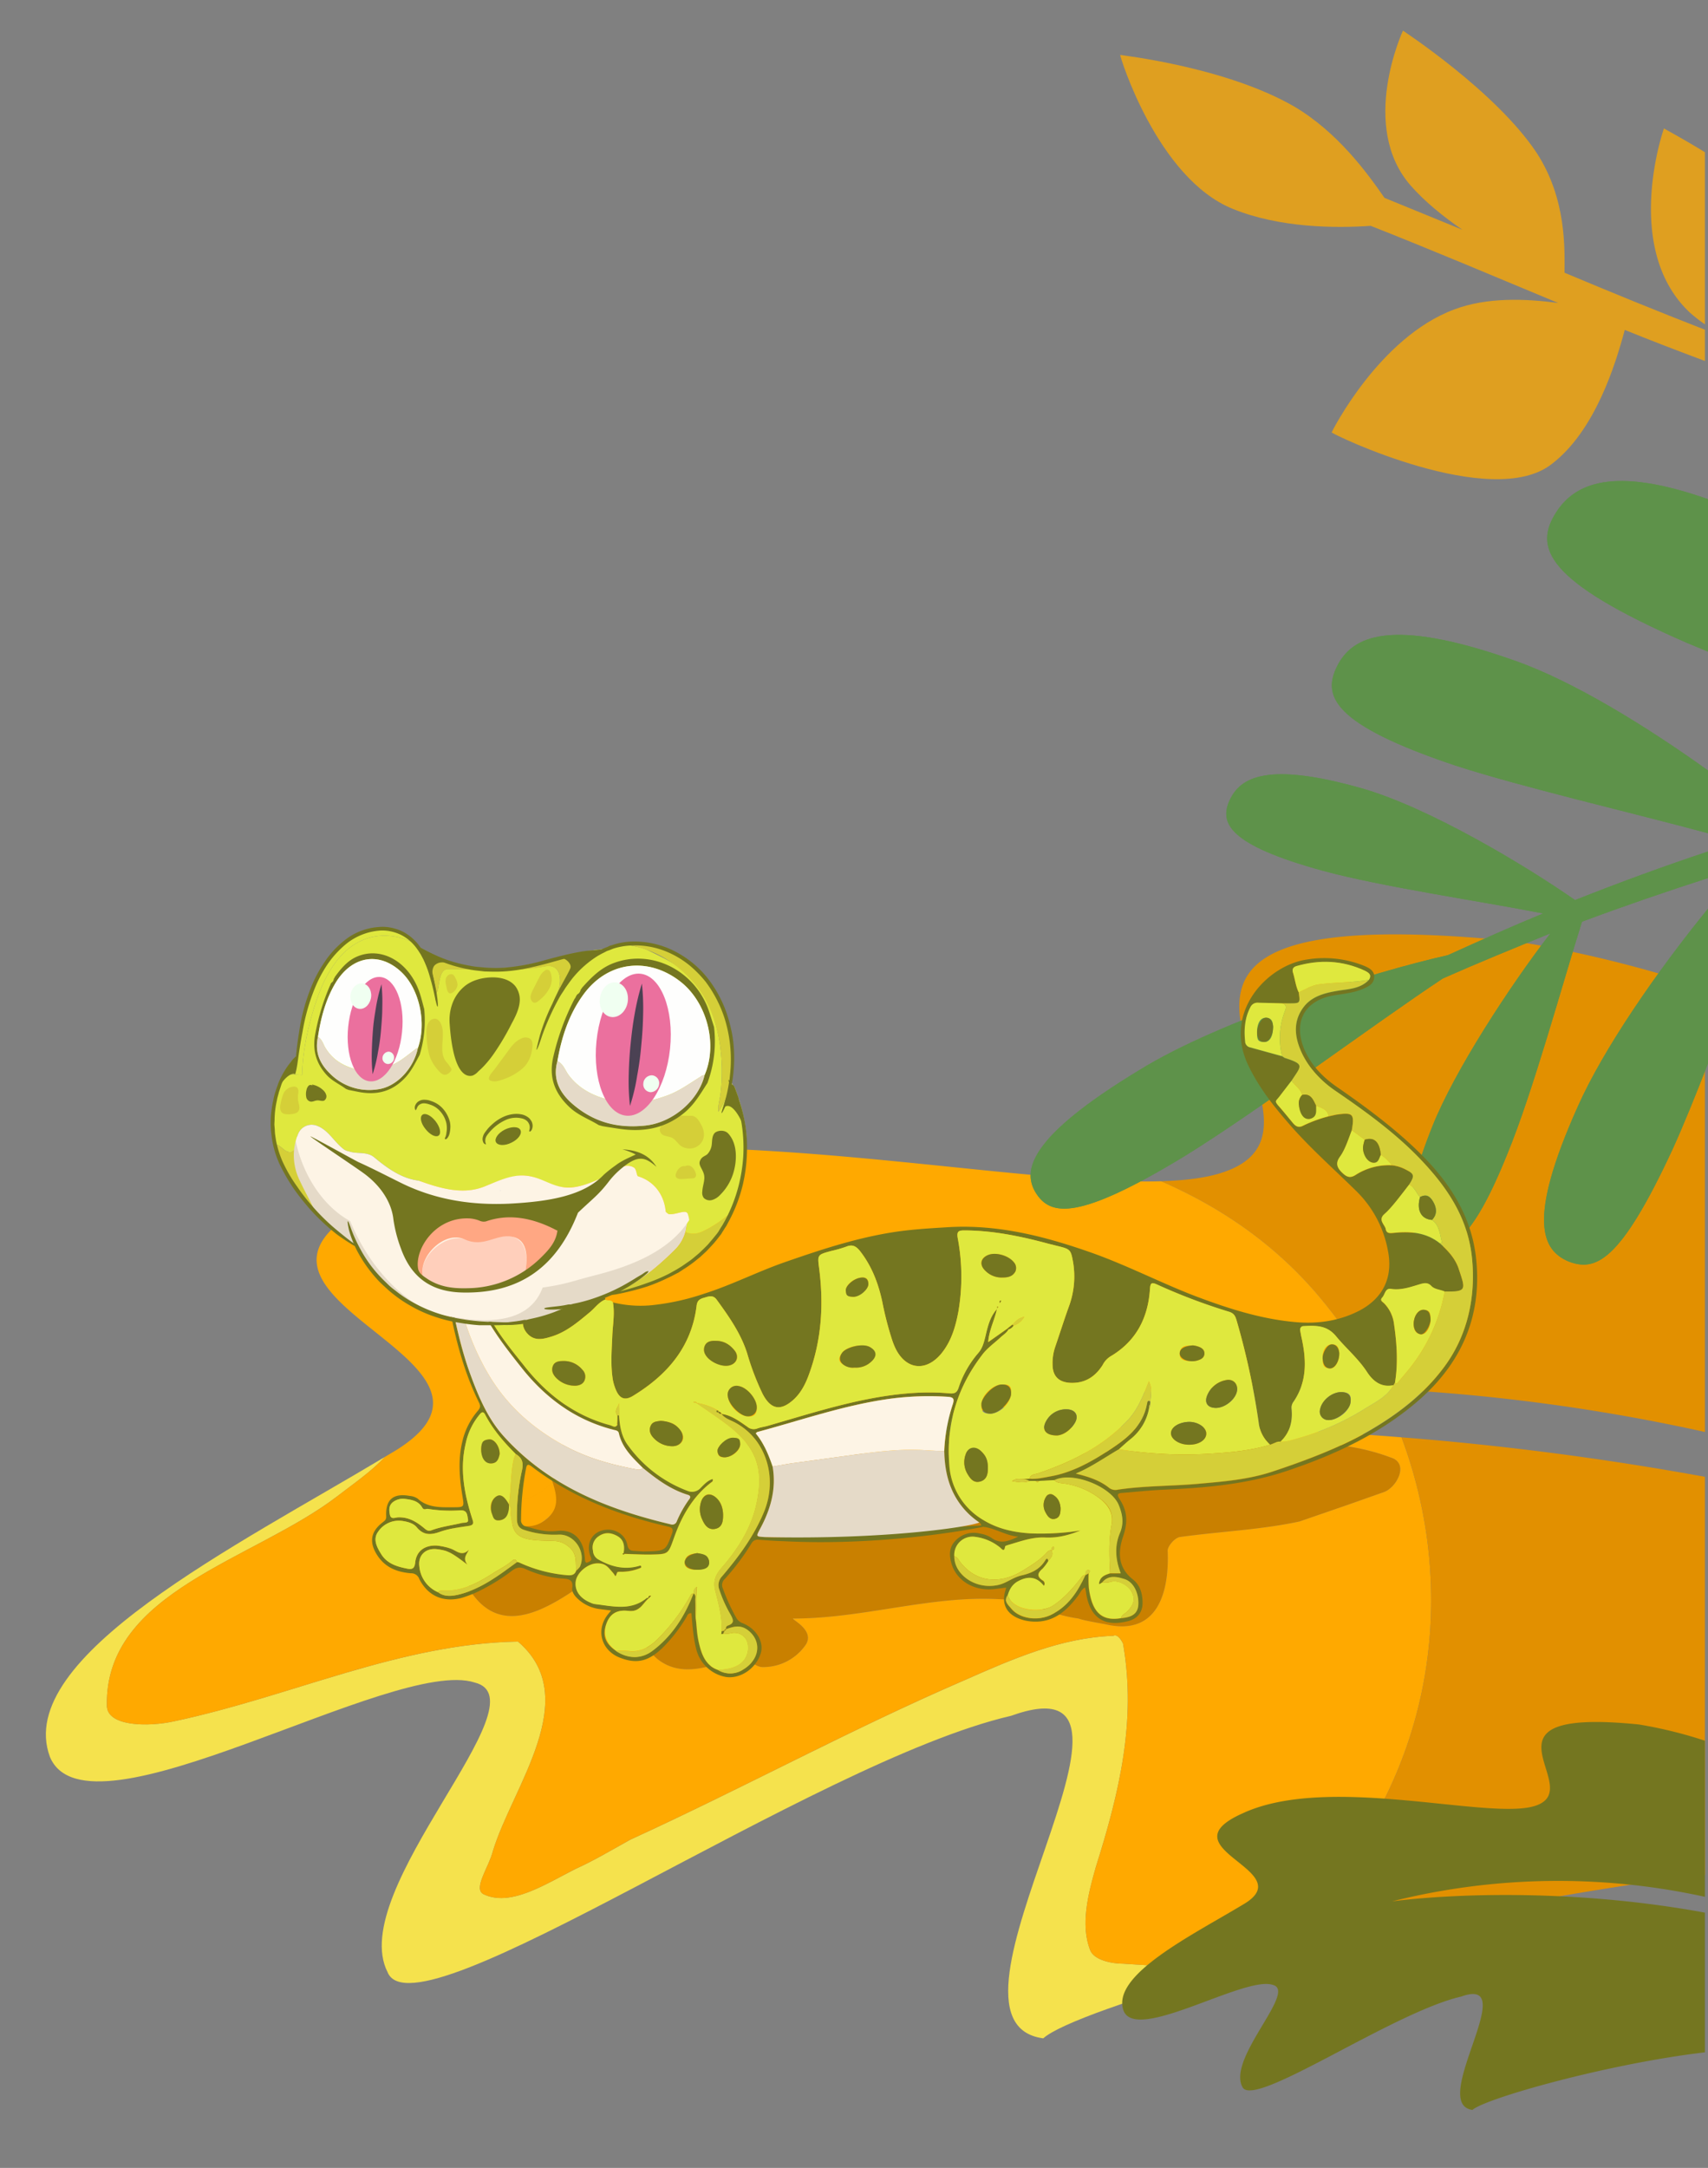 <svg xmlns="http://www.w3.org/2000/svg" viewBox="0 0 831 1054"><rect x="0" y="0" width="831" height="1054" fill="#808080" stroke="none"/><defs><style>.cls-1{isolation:isolate;}.cls-2{fill:#c98000;}.cls-3{fill:#f5e24d;}.cls-4{fill:#e29000;}.cls-5{fill:#ffa900;}.cls-6{fill:#747620;}.cls-7{opacity:0.75;}.cls-8,.cls-9{fill:#5e924a;}.cls-9{mix-blend-mode:multiply;}.cls-10{fill:#dfe83e;}.cls-11{fill:#d5cf38;}.cls-12{fill:#e5dac8;}.cls-13{fill:#fdf4e5;}.cls-14{fill:none;}.cls-15{fill:#364b95;}.cls-16{fill:#203170;}.cls-17{fill:#fefefd;}.cls-18{fill:#ffcfbb;}.cls-19{fill:#ffa783;}.cls-20{fill:#eb709e;}.cls-21{fill:#f0fff1;}.cls-22{fill:#4b4153;}</style></defs><g class="cls-1"><g id="Layer_1" data-name="Layer 1"><path class="cls-2" d="M288.8,681.2c-4.9-1.6-9.1-1.1-13.8-1.6,1.1,11.9-.8,23.8-4.1,35.6a22,22,0,0,1-2.3,4.6c2.4,7.4,2.9,15.6-4.3,19.9s-17-.9-25.5,0c-6.6,0-13.2-.9-18.9,3.8s-2.8,13.2,1.9,18.9c1,1.9,4.7,2.8,7.6,2.8-1,2.8-1.9,5.7-1,7.6,16.1,25.4,40.6,7.5,58.5-4.8,1.9-.9,4.7-.9,5.7,0,6.6,5.7,10.4,16.1,20.7,13.3-7.5,8.4-.9,18.8,6.7,25.4,12.2,9.5,26.4,2.9,39.6-.9,2.8-1,7.5,4.7,11.3,4.7a25.1,25.1,0,0,0,20.8-10.4c5.6-7.5-7.6-13.2-5.7-13.2,34,0,67-11.3,100-9.4,11.3,0,24.5,7.5,38.7,9.4,2.8,1,8.5,1.9,13.2,2.8,24.5,5.7,31.1-14.1,30.2-35.8,0-1.9,2.8-5.7,5.7-6.6,20.2-2.8,39.5-3.5,58.5-7.6l23.2-8,.3-.5h0l-.3.5,17.3-6.1c6.6-1.9,13.2-14.2,3.8-17-22.6-8.5-45.3-7.5-68.9-6.6-74.5,5.7-149.1,7.5-224.5,2.8C351.1,702,321.8,688.8,288.8,681.2Z"/><path class="cls-3" d="M530.4,948.1c-4.8-12.2-1-27.3,2.8-40.5,11.3-35.9,19.8-70.8,13.2-108.5-.9-1.9-2.8-4.8-4.7-3.8-25.5.9-49.1,11.3-72.7,21.7-54.7,23.6-106.6,51.9-162.3,77.4-8.5,4.7-17.9,10.3-26.4,14.1-15.1,7.6-32.1,18.9-45.3,12.3-4.7-2.9,2.9-13.2,4.8-20.8,9.4-31.1,44.3-74.5,12.2-101.9-57.5,1-109.4,26.4-167,38.7-12.3,2.8-33,2.8-33-7.6-1-55.6,71.7-70.7,112.3-101.9,7.9-6.1,16.3-11.8,23-19C116,751.1,6.2,805.5,24.3,854.2c18.4,43.9,167.2-48.9,206.6-36.2,34.6,8.4-62.8,100.9-42.3,140.9,13.6,33.2,206.9-102.4,303.3-124.7C577.4,803.4,446,983,507.6,991c7.5-6.9,44.2-20,94.6-33.8-18.5-.4-37.2-1.2-55.8-2.5C540.7,954.7,532.2,952.9,530.4,948.1Z"/><path class="cls-4" d="M645.5,634.9a232.6,232.6,0,0,1,26,40.3,928.5,928.5,0,0,1,158,21V480.1c-28.2-9-58-17-91.8-22.4-240.5-24.2-70.4,87.1-141.9,112-7.8,2.8-18.3,4.2-30.9,4.6C595.5,587.6,623.3,606.9,645.5,634.9Z"/><path class="cls-5" d="M396.2,702.4a950.9,950.9,0,0,1,275.3-27.2,232.6,232.6,0,0,0-26-40.3c-22.2-28-50-47.3-80.6-60.6-86.3,2.6-270.7-42.3-375.7,6.3-109.3,48.8,78.1,78.3,3.3,124.6l-5.2,3.1c-6.7,7.2-15.1,12.9-23,19C123.7,758.5,51,773.6,52,829.2c0,10.4,20.7,10.4,33,7.6,57.6-12.3,109.5-37.7,167-38.7,32.1,27.4-2.8,70.8-12.2,101.9-1.9,7.6-9.5,17.9-4.8,20.8,13.2,6.6,30.2-4.7,45.3-12.3,8.5-3.8,17.9-9.4,26.4-14.1C362.4,868.9,414.3,840.6,469,817c23.6-10.4,47.2-20.8,72.7-21.7,1.9-1,3.8,1.9,4.7,3.8,6.6,37.7-1.9,72.6-13.2,108.5-3.8,13.2-7.6,28.3-2.8,40.5,1.8,4.8,10.3,6.6,16,6.6,18.6,1.3,37.3,2.1,55.8,2.5,7-2,14.3-3.9,21.7-5.8a505,505,0,0,0,44.2-66.5c32.9-57.6,36.4-125.7,13.8-186.1C573,690.1,470.6,693.2,396.2,702.4Zm280.4,6.2c9.4,2.8,2.8,15.1-3.8,17l-17.3,6.1c-2.8,4.3-7.4,5.3-11.9,8,4.5-2.7,9.1-3.7,11.9-8l-23.2,8a146.8,146.8,0,0,0,19.8-5.6,146.8,146.8,0,0,1-19.8,5.6L619,744.5l13.3-4.8c-19,4.1-38.3,4.8-58.5,7.6-2.9.9-5.7,4.7-5.7,6.6.9,21.7-5.7,41.5-30.2,35.8-4.7-.9-10.4-1.8-13.2-2.8-14.2-1.9-27.4-9.4-38.7-9.4-33-1.9-66,9.4-100,9.4-1.9,0,11.3,5.7,5.7,13.2a25.1,25.1,0,0,1-20.8,10.4c-3.8,0-8.5-5.7-11.3-4.7-13.2,3.8-27.4,10.4-39.6.9-7.6-6.6-14.2-17-6.7-25.4-10.3,2.8-14.1-7.6-20.7-13.3-1-.9-3.8-.9-5.7,0-17.9,12.3-42.4,30.2-58.5,4.8-.9-1.9,0-4.8,1-7.6-2.9,0-6.6-.9-7.6-2.8-4.7-5.7-7.5-14.2-1.9-18.9s12.3-3.8,18.9-3.8c8.5-.9,17,5.7,25.5,0s6.7-12.5,4.3-19.9c-8.2,12.8-26.5,10.4-40.2,9.6a4.7,4.7,0,0,1,1-2.9,4.7,4.7,0,0,0-1,2.9c13.7.8,32,3.2,40.2-9.6a54.9,54.9,0,0,0-2.4-6.5,54.9,54.9,0,0,1,2.4,6.5,22,22,0,0,0,2.3-4.6c3.3-11.8,5.2-23.7,4.1-35.6l-2.2-.2h0l2.2.2a64.2,64.2,0,0,0-3.2-15.3,64.2,64.2,0,0,1,3.2,15.3c4.7.5,8.9,0,13.8,1.6,33,7.6,62.3,20.8,94.4,23.6,75.4,4.7,150,2.9,224.5-2.8C631.3,701.1,654,700.1,676.6,708.6Z"/><path class="cls-4" d="M668.1,884.9a505,505,0,0,1-44.2,66.5c61.5-16,137.8-32,205.6-39.9V718a1458.5,1458.5,0,0,0-147.6-19.2C704.5,759.2,701,827.3,668.1,884.9Z"/><path class="cls-6" d="M605.7,925.4c26.3-16.3-39.5-26.7-1.1-43.8,42.2-19.6,121.1,4,142.8-3.8,25.1-8.8-34.6-47.9,49.9-39.4a213.7,213.7,0,0,1,32.2,7.9v75.9a333.2,333.2,0,0,0-152.2,2.2c37.8-4.7,96.1-4.9,152.2,5.5v67.9c-47.6,5.6-107.1,22.5-113.1,28-21.6-2.9,24.5-65.9-5.5-55.1-33.8,7.8-101.8,55.4-106.5,43.8-7.2-14.1,27-46.6,14.8-49.5-13.8-4.5-66.1,28.1-72.5,12.7C540.1,960.2,580.8,940.5,605.7,925.4Z"/><g class="cls-7"><path class="cls-5" d="M829.5,157.7a83.6,83.6,0,0,1-7.3-5.7c-33.3-31.2-12.6-89.8-12.6-89.6s8.3,4.5,19.9,11.6Z"/><path class="cls-5" d="M629.7,51.8c21.1,12.5,35.3,32,43.9,44.4l37.9,15.5c-9.2-6.3-18.2-13.6-25-21.3-25.6-28.9-3.9-75.6-3.9-75.5s44.9,29.3,64.9,59.2c14.9,22.7,13.7,47.5,13.7,58.5,22.2,9.3,45.1,18.7,68.3,27.7v15.2c-13.1-4.9-26.2-9.9-39-15.1-4.4,16.4-14.3,48.9-35.4,65.1-29.1,23.1-107.5-14.6-107.2-15.3s23.1-46.1,59.5-59.7c16.1-6.1,34.8-5.3,50.7-3.2-31.5-13.1-62-26-91.2-37.5-17.2,1.2-44.3,1-67-8.2C562.8,86.7,544.6,26.5,545,26.7S596.1,32.4,629.7,51.8Z"/></g><path class="cls-8" d="M821.1,312.7l9.9,4.1V242.7c-46.6-16.4-64.8-7.4-73.7,6.1C746.1,266,751.4,282.4,821.1,312.7ZM762.9,613.2c13.2,5.2,25.2.8,50.8-54.3,5.3-11.6,11.2-26.2,17.3-41.9V441.8c-24.8,30.4-51,68.3-63.4,96.3C742.5,594.1,750.7,607.8,762.9,613.2ZM504,580c7.1,11.3,20.7,13.5,72.5-18,35.8-22.1,92.7-64.6,125.5-86.3,17.4-7.7,34.6-14.7,52.3-21.9-20.3,26.4-46.7,67-57.4,93.8-17.6,44-10.9,54.3-1.3,57.6s20.3-.8,37.7-44c12.5-30.2,27.1-83.7,36.4-113.1,20.4-7.6,40.8-14.6,61.3-21.2V414c-21.7,7.2-43.2,15.1-64.7,23.6-24.2-16.9-70.8-44.8-103.3-54.2-46.6-13.3-59.6-5.4-64.7,5.6s-.9,21.7,45.5,34.4c28.8,7.8,75.8,14.6,107,20.7-15.6,6.4-30.9,13.3-46.4,20.3-35.9,8-110.5,31.3-150.3,56C500.1,553.1,497.4,569.4,504,580ZM708.1,372.2c32.8,10.6,84,22.4,122.9,32.9V374.6c-29.4-21.1-65.4-43.4-94-53.4-60.8-21.5-79.1-11.8-86.4,2.6S648,352.1,708.1,372.2Z"/><path class="cls-9" d="M821.1,312.7l9.9,4.1V242.7c-46.6-16.4-64.8-7.4-73.7,6.1C746.1,266,751.4,282.4,821.1,312.7ZM762.9,613.2c13.2,5.2,25.2.8,50.8-54.3,5.3-11.6,11.2-26.2,17.3-41.9V441.8c-24.8,30.4-51,68.3-63.4,96.3C742.5,594.1,750.7,607.8,762.9,613.2ZM504,580c7.1,11.3,20.7,13.5,72.5-18,35.8-22.1,92.7-64.6,125.5-86.3,17.4-7.7,34.6-14.7,52.3-21.9-20.3,26.4-46.7,67-57.4,93.8-17.6,44-10.9,54.3-1.3,57.6s20.3-.8,37.7-44c12.5-30.2,27.1-83.7,36.4-113.1,20.4-7.6,40.8-14.6,61.3-21.2V414c-21.7,7.2-43.2,15.1-64.7,23.6-24.2-16.9-70.8-44.8-103.3-54.2-46.6-13.3-59.6-5.4-64.7,5.6s-.9,21.7,45.5,34.4c28.8,7.8,75.8,14.6,107,20.7-15.6,6.4-30.9,13.3-46.4,20.3-35.9,8-110.5,31.3-150.3,56C500.1,553.1,497.4,569.4,504,580ZM708.1,372.2c32.8,10.6,84,22.4,122.9,32.9V374.6c-29.4-21.1-65.4-43.4-94-53.4-60.8-21.5-79.1-11.8-86.4,2.6S648,352.1,708.1,372.2Z"/><path class="cls-6" d="M293.2,630.2a117.9,117.9,0,0,1-25.5-15.8c-.6-.5-1.8-.8-1.8-1.6s1.1-1.1,2-1.2a7.6,7.6,0,0,1-1.6-.3l-12.5,2.3,7.9-.9c3.3-.4,4.4,1.7,2.9,4.9L256.1,636l-.3.7c-1.7,4.1-2.5,8.3,1,11.9s7.7,2.4,11.6,1.2c7.4-2.3,13.1-7.3,18.9-12.1,2.3-2,4.2-4.7,7.2-5.9C294.6,630.9,293.9,630.5,293.2,630.2Z"/><path class="cls-6" d="M718,610.4c-2.3-18-11.1-32.8-23.3-45.8s-28.1-25-43.6-35.7c-6.8-4.6-12.4-10.1-16-17.6-6.5-14.1-.6-25.3,14.7-27.5,4.8-.7,9.7-1.3,14.2-3.4,2.4-1.1,4.5-2.4,4.6-5.4s-2.3-4.3-4.6-5.3a51.9,51.9,0,0,0-28.1-3.2c-19,2.7-41.2,25.3-28.5,51.6,4.9,10.2,11.7,19,19,27.4,10.5,12.3,22.6,22.8,34,34.1a54,54,0,0,1,14.9,28.6c2.5,12.7-2.3,22.8-13.7,28.9-9.4,4.9-19.5,6.5-29.9,5.8-17.1-1.3-33.2-6.4-49.2-12.4s-33.6-15.1-51-21.3c-22.9-8.1-46.4-14.2-71.2-12.5-8.3.5-16.5,1-24.6,2.2-18.7,2.8-36.5,8.7-54.3,14.9-13.1,4.6-25.6,11-38.9,15.2a115.4,115.4,0,0,1-23.1,5.3,56.2,56.2,0,0,1-21.2-1.1c1,5.5-.1,10.9-.3,16.4-.3,7.1-.9,14.3.3,21.4a24.4,24.4,0,0,0,1.4,4.6c1.8,4.3,4.3,5.5,8.3,3.1,16.6-10.1,28.5-23.7,31-43.7.3-2.9,1.7-3.5,3.8-4.1s4.2-1.5,6,1c5.9,8.1,11.7,16.3,14.8,26a126.8,126.8,0,0,0,7.5,19.7c4.1,7.9,9,8.6,15.5,2.5,3.5-3.4,5.6-7.7,7.2-12.2,6-16.5,7.1-33.5,4.9-50.8-.9-7.1-1.1-7,5.8-8.9A60.8,60.8,0,0,0,412,606c2.9-1.1,4.6,0,6.4,2.2,5.8,7.4,9,15.9,10.9,24.9a156.6,156.6,0,0,0,4.7,18.2,35.2,35.2,0,0,0,1.8,4.5c5.1,10.1,14.6,11.2,22,2.5,5-6,7.1-13.2,8.5-20.7a100.8,100.8,0,0,0-.3-35.5c-.7-3.7.6-3.9,3.5-3.9,13.9.1,27.4,2.9,40.7,6.5l4.4,1.1c6.2,1.5,6.4,1.8,7.5,7.9a42,42,0,0,1-1.9,21.1c-2.4,6.6-4.5,13.3-6.8,20a24.4,24.4,0,0,0-1.3,8.5q0,8.4,8.4,9c7.1.4,12.3-2.8,16-8.7a10.5,10.5,0,0,1,3.7-4.1c12.6-7.4,18.4-18.8,19.3-32.9.2-2.7.7-3.3,3.2-2.2a298,298,0,0,0,35.5,13.5c2.6.8,3,2.6,3.6,4.6a362.4,362.4,0,0,1,10.6,49.2,16.6,16.6,0,0,0,5.6,10.7l3.5-1.4H623c4.6-4.4,6-9.9,5.4-16a4.8,4.8,0,0,1,1-3.5c6.8-10,6.2-20.8,3.7-31.8-.2-.9-.3-1.8-.5-2.6s.1-2.3,1.7-2.3c5.9-.3,11.3-.5,15.8,5s10.9,10.9,15.2,17.6c2.8,4.2,6.8,7.4,12.7,6.1l.7-1.2c1.6-9.6.9-19.2-.5-28.8a17.3,17.3,0,0,0-4.6-9.6c-.8-.9-2.5-1.5-1.1-3s1.4-4.6,4.2-4.2c5.2.8,9.8-1,14.6-2.4,1.9-.5,3.5-.7,5.1,1s4.3,1.7,6.5,2.7c10.8.2,10.2-.9,6.9-10.8-1.6-5.1-5.2-9-9.2-12.6-6.7-5.4-14.6-6-22.8-5.1-1.9.2-3.3.1-3.6-1.9s-4-4.4-.6-7.3,8.2-9.4,12-14.3,2.5-5.2-2-7.5a18.2,18.2,0,0,0-6.4-1.9,29.9,29.9,0,0,0-17.5,4.6c-2.7,1.8-4.4,1.2-6.6-.9s-3.7-4.4-1.2-7.8,4.1-8.5,5.8-12.9c1.4-8.1.6-8.8-7.7-7.6l-3.6.8a67.1,67.1,0,0,0-12.3,4.5c-2.2,1.2-3.6.5-5.1-1.3s-4.4-5.4-6.7-8-1.6-2.6-.3-4.2,4.2-5.5,6.4-8.3c4.7-7.3,6.6-7.9-3.4-11.1l-1.2-.8-15.6-4.3a3,3,0,0,1-2.4-2.9c-.6-5.7-.2-11.3,2.5-16.5a3.8,3.8,0,0,1,3.9-2.3l11.6.3h3.4c5.4,0,5.4,0,4.7-5.3-1.5-3-1.8-6.4-2.8-9.6-.5-1.5-.1-2.7,1.6-3.2,11.4-3.3,22.5-2.8,33.3,2.2,1.8.9,3.7,2,2,4.5-4.2,4.4-9.9,4.4-15.2,5.3s-12.1,2.3-16.3,7.6c-5.5,7-4.7,14.6-1.4,22s9.3,14,16.3,18.8c15.5,10.6,30.6,21.5,43.4,35.3s21.6,28.1,23.4,46.5-2,37.6-14.2,53.5c-9.7,12.8-22.2,22.3-36,30.3s-30.8,14.4-47.1,19.8c-11.9,3.9-24,4.8-36.3,5.9s-25.8.9-38.6,2.8a5.1,5.1,0,0,1-4.3-.8c-4.7-3.8-10.3-5.5-16.3-7,7.5-3.1,14-7.8,21-11.8,1.8-1.6,3.6-3.3,5.6-4.9a24.9,24.9,0,0,0,9.1-15.3,1.8,1.8,0,0,1,.5-1.7v-1.3c-1.2-.9-1.5.1-1.6,1-2,11.2-10.3,17.3-18.9,22.9s-17.8,10.7-28.3,12.5c-3.3.6-6.6,1.4-10,1.1l-3.5.2c1,1,2.4.3,3.5.9h4.6l7.5-.4c8.9-4.4,27.9,3.2,31.4,12.3,1.8,4.5,2.5,8.7.5,13.4-2.7,6.4-2.2,12.9.4,19.6h-5.2c-2.1.7-4.3,1.4-5.1,3.8s.4,1.1,1.2.7c3.1-3.8,7.1-2.9,10.9-1.7s6,5.2,6.6,9.2c.9,6.6-1.5,9.3-8.3,9.8-10.8,1.9-14.3-4.9-15.6-14.6a57.7,57.7,0,0,1-.1-7.2l-1.6.9h0c-3.7,8-8.4,15.3-16.8,19.3-6.5,3.1-15.3,1.8-19.3-3.2-1.4-1.7-3.8-3.6-1.7-6.4s2.3-5.4,5.3-6.9c4.8-2.5,8.9-2,12.3,2.4a1.8,1.8,0,0,0-.7-2.7c-3.1-2.1-2.1-3.8.1-5.7A24.2,24.2,0,0,0,510,759c-.2-1.8-1-1.2-1.5-.3-2.6,4.2-6.5,6.1-11.3,7.2s-7.6,4-12.1,4.8c-11.1,2.1-20.9-5.6-20.8-14a8.9,8.9,0,0,1,10.3-9.5,24,24,0,0,1,11.9,5.1c.9.7,2.1,2.6,2.5-.4.1-.4,1.1-.6,1.6-.8,5.9-1.7,11.6-3.9,17.9-3.6s11.6-1.2,17.2-3.4a124.5,124.5,0,0,1-24.4,1.4c-8.1-.5-15.9-2.2-22.9-6.5a33.3,33.3,0,0,1-16.5-26.4c-1.7-19.9,3.8-38,15.9-53.8,2.4-3.3,5.9-5.7,8.9-8.5,1.4-1.3,3.1-2.3,4-4l-.4-.5-9.5,6.7c.4-5.9,3.2-10.8,4.3-16.2-3.7,4-4.7,9.1-5.9,14.1-.7,2.7-1.4,5.2-3.3,7.4a49.8,49.8,0,0,0-9.6,16.9c-.8,2.4-1.9,3-4.7,2.7-11.1-1-22.2-.1-33.3,1.7-18.7,3.1-36.7,8.9-54.8,14.1-1.7.5-3.5.7-5.1,1.3a4.7,4.7,0,0,1-4.8-.8c-3.9-2.7-7.7-5.6-12.6-6.3,1.5,2.1,4,2.9,6.2,4,15.7,8.1,21.3,27.2,14.5,43.7-4.9,11.8-12.3,21.8-20.4,31.3a6.1,6.1,0,0,0-1.3,6.5,61.9,61.9,0,0,0,5.4,12c1.2,2.3,2.3,4.2-1.2,5.4a1.5,1.5,0,0,0-1,1.8c3.6-1.3,7-2.3,10.6.4,6.9,5.2,6,14.2-2.1,19.1a11.4,11.4,0,0,1-12.4.3c-5.8-2-7.8-7-9.1-12.2s-1.2-8.1-1.7-12.2-.1-6.3-.2-9.5c-.1-1.1.5-2.5-.9-3.3h0c-4.2,10.9-10.4,20.7-19.9,27.8-5.6,4.2-12.1,3.9-17.8.1s-6.5-7.9-4.8-12.9,5.1-7.2,10.8-6.5,6.9-3.8,9.9-6.2l-.2-.2c-.3,0-.6-.1-.8.1-7.7,6.3-16.5,3.9-25.1,2.9a8.1,8.1,0,0,1-2.2-.7c-5.1-2.1-7.8-5.9-7.2-10.3s5.8-8.6,10.2-8.8,5.6,2,7.6,4.2,1.2,3,2.4.2c.1-.4,1.6-.3,2.5-.3a24.7,24.7,0,0,0,9.1-2c.3-1-.3-1-.5-1-7.2,2.2-13.7.7-20.1-2.9a5.1,5.1,0,0,1-2.8-4.4,6.5,6.5,0,0,1,2.8-7c3-2.1,6.1-1.8,9.2,0s3.5,4.9,2.9,8.2l.4.4c4.5.1,9,.4,13.4.3,7.8-.2,7.9-.2,10.5-7.5,3.8-10.9,9.2-20.6,18.5-27.7a1.1,1.1,0,0,0,.5-1.5c-2.4.7-4.1,2.6-5.8,4.3a5.6,5.6,0,0,1-6.5,1.4,62.8,62.8,0,0,1-28.8-22c-3.2-4.2-4.1-9.4-4.4-14.6h-.8v4.6c-1.1,1.8-2.4.5-3.6.2-17.5-4.7-31.1-15.2-42.1-29.3-5.7-7.1-11.5-14.2-16-22.2a122.2,122.2,0,0,1-8.1-19.4c-.6-1.8-.3-3,.6-3.7a41.7,41.7,0,0,0-6,2.4c-4.1,2.2-6.5,3.9-8.3,7.2a7.5,7.5,0,0,1,.9,2.7c3.1,17.8,7.3,35.2,15.3,51.4.9,1.8.4,2.7-.7,4a34.9,34.9,0,0,0-7.4,14.6c-2.2,8.9-1.5,17.8,0,26.8.9,5.4.9,5.4-4.7,5.4s-12.1.4-17.1-4.2a7.8,7.8,0,0,0-3.8-1.3c-8.1-1.5-11.9,1.8-11.5,9.9.1,1.7-.8,2.2-1.8,3-5.7,4.4-6.6,9.5-2.7,15.7s9.7,8.4,16.5,9a4.1,4.1,0,0,1,4.1,2.8c4.2,8.2,11.6,11.5,20.5,9.2a58.9,58.9,0,0,0,7-2.6,95.8,95.8,0,0,0,17.4-10.5c2.2-1.7,4-2.2,6.7-1a52.1,52.1,0,0,0,18.6,4.7c3.2.2,4.7,1,4.2,4.6-.2,2,1.2,3.8,2.7,5.2a19,19,0,0,0,10.7,5l5.5.7-1.3,1.6c-6.3,7.6-3.6,17.7,5.5,21.3S316,807,322,801.5a74.3,74.3,0,0,0,11.8-15c.6-.9.7-2.3,2.6-2.2.5,5.9.9,11.9,2.4,17.7a18.2,18.2,0,0,0,14.3,13.3c7.1,1.1,14.7-4.1,17-11.4,1.7-5.3-1.8-11.9-8.7-14.7a5.9,5.9,0,0,1-3.1-2.5,93.7,93.7,0,0,1-6.6-14.4,4,4,0,0,1,1-4.7,113.6,113.6,0,0,0,12.9-17.2,3.4,3.4,0,0,1,3.6-1.8c4,.3,8,.6,12,.7,44.8,2.3,86-4.7,97.2-7,5.9.7,11,4.3,17,4.8-4.3,2-8.5,3.9-13,.6a14.1,14.1,0,0,0-5.6-2.1,12.2,12.2,0,0,0-12,3.5c-3.2,3.3-3,7.4-1.8,11.3,2.2,7.2,9,11.9,16.9,12.3,3.2.2,6.3-.5,9.7-.8-3.5,9.4,1.8,14.3,9.3,16a23.2,23.2,0,0,0,5.9.5c8.9-.4,14.6-5.9,19.6-12.4,1.1-1.4,1.7-3.3,3.5-4.2a22.1,22.1,0,0,1,.6,3.2c2,11.6,8.8,16.1,20.2,13.2,4.7-1.1,7.3-4.4,7.2-9.2s-1.4-8.5-4.7-11.1c-7.4-5.8-7.3-13.4-4.8-20.8s2-12.6-1.7-18.3c-1.6-2.4-.7-2.9,1.6-3,6.4-.5,12.8-1.2,19.2-1.5,20.3-.9,40.5-2.5,60.1-9,24-8,46.7-18.5,65.8-35.5C712.1,661.2,721.4,638.1,718,610.4ZM326.8,746c-3,8.1-2.9,8.1-13.9,8.3l-4.3-.3c-2,0-3-.8-3.4-3-1.1-5.3-6.5-8.3-11.9-7s-7.8,6.2-6.4,11.5c.2.8.6,1.6.8,2.4s-1.1,1.5-2,1.8-1-.7-1.1-1.4a37,37,0,0,0-.6-4.8c-1.6-6.5-6.2-9.9-12.7-9.2s-10.2-.8-15.2-2.1a3.1,3.1,0,0,1-2.6-3.4,136.9,136.9,0,0,1,2.4-24.7c.4-2.3,1.1-2.4,2.8-1.1,19.6,15,42.1,23.6,65.9,29.1C327.1,742.6,327.9,743.3,326.8,746Zm-98.2-78.5c-4.5-12.3-7.2-25.1-9.6-37.9-.6-3,0-4.9,3-5.7,6.1-4.6,6.2-4.6,8.4,2.4,4.5,14.6,13.6,26.4,22.9,38.1,11.8,15.1,26.4,25.9,45.1,30.7,1,.3,2.4.3,2.7,1.7,1.6,7.2,6.7,11.9,11.6,16.8,6.6,5.4,13.4,10.5,21.8,13.1,1.5.4,1.7,1.2.7,2.4a54.3,54.3,0,0,0-5.9,10.5,2.3,2.3,0,0,1-3,1.5c-30.8-7.3-59.5-18.7-81.3-42.9C237.1,689.4,232.6,678.5,228.6,667.5Zm-37,62.5a8,8,0,0,1,5-1.3c3.5.4,6.9.9,8.8,4.2.9,1.6,1.9.5,2.8.7a68.9,68.9,0,0,0,15.7.7c3.6-.2,3.4,2.5,3.8,4.4s-1.8,1.5-2.9,1.7c-4.9,1.2-10.1,1.8-14.9,3.6-1.7.6-2.5-.2-3.6-1.1-3.6-3-7.5-5.4-12.6-5.2-1.3,0-3.5,1.3-4-1.3S189.2,731.6,191.6,730Zm84,35.8a69.4,69.4,0,0,1-22.9-6.1,2.5,2.5,0,0,0-1.2-.2c-8.6,6.3-17.1,12.8-27.7,15.6-3.6.9-7.4,1.5-10.7-1a15.2,15.2,0,0,1-9.1-12.8c-.6-5.4,3.4-8.8,8.7-8.1s6.8,1.5,14.7,7.5c-2.4-3.2-.4-4.8.7-7.2-3.5,3.5-6.1.3-8.9-.6a28.2,28.2,0,0,0-7-1.5c-5.7-.1-9.6,2.7-10.2,8.3-.3,3.2-1.8,3.4-4.1,2.9-5-1-9.8-2.5-12.6-7.3-2-3.2-3.9-7-1.4-10.5a12.1,12.1,0,0,1,12.1-5.3c2.5.4,5.2,1.1,6.8,3.1,3.2,3.8,6.6,3.8,11.1,2.2s9.2-2.2,13.9-2.9c2.8-.4,2.7-1.4,1.9-3.7-3.8-11.9-6.1-24-3.1-36.5a32.2,32.2,0,0,1,6.6-13.8c.8-.9,1.7-2.2,2.8-.2,3.8,7.3,9.1,13.4,14.9,19.2,3,1.8,3.9,4,3.1,7.8a102.8,102.8,0,0,0-2.5,24.1c.1,2.6,1,4.2,3.5,5a46.4,46.4,0,0,0,17,2.3c7.7-.2,13.4,8.8,10.1,15.7a15.7,15.7,0,0,1-1.8,1.9C279.5,766,277.5,766,275.6,765.8Zm96.5-18.5c-4.4-.3-4.3-.2-2.3-4,5.1-9.4,8-19.4,6.1-30.3-2-5.7-4.2-11.3-8.2-16.1.3-.3.5-.6.8-.7,21.6-5.8,42.7-13.2,64.9-16.2a143.7,143.7,0,0,1,27.8-.9c2.6.2,3.2.9,2.4,3.5a84.2,84.2,0,0,0-4.2,22.8c.2,7.6,1.4,14.9,5.1,21.7a36.8,36.8,0,0,0,12,13.1,2,2,0,0,1,.9,1.5C456,742.5,385,748.3,372.1,747.3Z"/><path class="cls-10" d="M315.4,776.9c-.3,0-.6-.1-.8.1-7.7,6.3-16.5,3.9-25.1,2.9a8.1,8.1,0,0,1-2.2-.7c-5.1-2.1-7.8-5.9-7.2-10.3s5.8-8.6,10.2-8.8,5.6,2,7.6,4.2,1.2,3,2.4.2c.1-.4,1.6-.3,2.5-.3a24.7,24.7,0,0,0,9.1-2c.3-1-.3-1-.5-1-7.2,2.2-13.7.7-20.1-2.9a5.1,5.1,0,0,1-2.8-4.4,6.5,6.5,0,0,1,2.8-7c3-2.1,6.1-1.8,9.2,0s3.5,4.9,2.9,8.2c-.1.2-.4.4-.4.5s.6.1.8-.1c4.5.1,9,.4,13.4.3,7.8-.2,7.9-.2,10.5-7.5,3.8-10.9,9.2-20.6,18.5-27.7a1.1,1.1,0,0,0,.5-1.5c-2.4.7-4.1,2.6-5.8,4.3a5.6,5.6,0,0,1-6.5,1.4,62.8,62.8,0,0,1-28.8-22c-3.2-4.2-4.1-9.4-4.4-14.6v-6c-.6,2-2.5,3.8-.8,5.9,0,1.3,0,2.5-.1,3.8l-.2.2.3.6c-1.1,1.8-2.4.5-3.6.2-17.5-4.7-31.1-15.2-42.1-29.3-5.7-7.1-11.5-14.2-16-22.2a122.2,122.2,0,0,1-8.1-19.4c-.9-2.7.2-4,2.6-4.7,9.4-2.5,19-3.5,28.5-4.6,3.3-.4,4.4,1.7,2.9,4.9L256.1,636l-.3.7c-1.7,4.1-2.5,8.3,1,11.9s7.7,2.4,11.6,1.2c7.4-2.3,13.1-7.3,18.9-12.1,2.3-2,4.2-4.7,7.2-5.9,1.1.8,2.8-.1,3.7,1.4,1,5.5-.1,10.9-.3,16.4-.3,7.1-.9,14.3.3,21.4a24.4,24.4,0,0,0,1.4,4.6c1.8,4.3,4.3,5.5,8.3,3.1,16.6-10.1,28.5-23.7,31-43.7.3-2.9,1.7-3.5,3.8-4.1s4.2-1.5,6,1c5.9,8.1,11.7,16.3,14.8,26a126.8,126.8,0,0,0,7.5,19.7c4.1,7.9,9,8.6,15.5,2.5,3.5-3.4,5.6-7.7,7.2-12.2,6-16.5,7.1-33.5,4.9-50.8-.9-7.1-1.1-7,5.8-8.9A60.8,60.8,0,0,0,412,606c2.9-1.1,4.6,0,6.4,2.2,5.8,7.4,9,15.9,10.9,24.9a156.6,156.6,0,0,0,4.7,18.2,35.2,35.2,0,0,0,1.8,4.5c5.1,10.1,14.6,11.2,22,2.5,5-6,7.1-13.2,8.5-20.7a100.8,100.8,0,0,0-.3-35.5c-.7-3.7.6-3.9,3.5-3.9,13.9.1,27.4,2.9,40.7,6.5l4.4,1.1c6.2,1.5,6.4,1.8,7.5,7.9a42,42,0,0,1-1.9,21.1c-2.4,6.6-4.5,13.3-6.8,20a24.4,24.4,0,0,0-1.3,8.5q0,8.4,8.4,9c7.1.4,12.3-2.8,16-8.7a10.5,10.5,0,0,1,3.7-4.1c12.6-7.4,18.4-18.8,19.3-32.9.2-2.7.7-3.3,3.2-2.2a281.2,281.2,0,0,0,35.5,13.4c2.6.9,3,2.7,3.6,4.7a362.4,362.4,0,0,1,10.6,49.2,16.6,16.6,0,0,0,5.6,10.7c-10.4,3.1-21.1,3.9-31.8,4.5a201.5,201.5,0,0,1-41.8-2.3c1.8-1.6,3.6-3.3,5.6-4.9a24.9,24.9,0,0,0,9.1-15.3,1.6,1.6,0,0,0,.5-1.7c0-.5.1-.9.1-1.3.6-6.5.6-6.5-.7-9.9-2.8,7-5.4,14-10.8,19.5-12,12.5-27,19.8-43.1,25.3-1.5.5-3.7.4-4.2,2.6l-3.5.2c-1.4,0-3-.5-5,1,3.4.5,5.9,1,8.5-.1H504a.8.8,0,0,0,1.5,0l7.5-.4c1.1,1.4,2.9,1.4,4.4,1.6a37.6,37.6,0,0,1,14.4,5.1c5.5,3.4,10.4,7.8,9,15.1s-1.1,15.6-.7,23.5c-2.1.7-4.3,1.4-5.1,3.8s.4,1.1,1.2.7a11,11,0,0,0,4.4-.4c3.5-.9,8.1,1.5,10,4.9s1,6.3-2,9.4c-1,1.2-2.8,1.6-3.2,3.4-10.8,1.9-14.3-4.9-15.6-14.6a57.7,57.7,0,0,1-.1-7.2c.8-.7.4-1.6-.3-1.6s-1.3,1.4-1.3,2.5h0c-1.3-.1-1.8.9-2.5,1.8-3.9,4.9-8,9.6-13.4,13.1s-19.5,2.7-21.9-5.2c.9-3,2.3-5.4,5.3-6.9,4.8-2.5,8.9-2,12.3,2.4a1.8,1.8,0,0,0-.7-2.7c-3.1-2.1-2.1-3.8.1-5.7A24.2,24.2,0,0,0,510,759c1.2-1.6,2.8-3,1.5-5.3.8-.1,1.5-.3,1.4-1.3a.8.8,0,0,0-.4-.4c-.9.2-.9,1-1,1.7a2.5,2.5,0,0,0-2,.9c-3.4,3.9-7.9,6.5-12.2,9.2-11.1,6.7-23.2,5.7-31-5.6a2.8,2.8,0,0,0-2-1.5,8.9,8.9,0,0,1,10.3-9.5,24,24,0,0,1,11.9,5.1c.9.7,2.1,2.6,2.5-.4.1-.4,1-.6,1.6-.8,5.9-1.7,11.6-3.9,17.9-3.6s11.6-1.2,17.2-3.4a124.5,124.5,0,0,1-24.4,1.4c-8.1-.5-15.9-2.2-22.9-6.5a33.3,33.3,0,0,1-16.5-26.4c-1.7-19.9,3.8-38,15.9-53.8,2.4-3.3,5.9-5.7,8.9-8.5,1.4-1.3,3.1-2.3,4-4a4.3,4.3,0,0,0,2.4-1.8,9.1,9.1,0,0,0,5.3-4.4c-3.1,1.1-3.1,1.1-5.8,3.9l-2.3,1.8-9.5,6.7c.4-5.9,3.2-10.9,4.3-16.4.2-.3,1-.5.2-1v1.1c-3.8,4-4.8,9.2-6,14.2-.7,2.7-1.4,5.2-3.3,7.4a49.8,49.8,0,0,0-9.6,16.9c-.8,2.4-1.9,3-4.7,2.7-11.1-1-22.2-.1-33.3,1.7-18.7,3.1-36.7,8.9-54.8,14.1-1.7.5-3.5.7-5.1,1.3a4.7,4.7,0,0,1-4.8-.8c-3.9-2.7-7.7-5.6-12.6-6.3h0c-.2-.9-.8-.9-1.5-.8h0v-.7a30.8,30.8,0,0,0-10.5-3.8,1.3,1.3,0,0,0-1.5-.6c-.1,0-.2.2-.2.3l1.6.4c5.3,3.7,10.7,7.2,15.8,11.2,13.1,10.4,16.8,20.3,13.5,36.7-2.4,12.3-9.1,22.9-17.3,32.3-2.8,3.2-4.1,6.3-3,10.8,1.6,6.5,3.5,13,3.2,19.9a5.9,5.9,0,0,1-.2,1.3l-.3.3.4-.3h.7a19,19,0,0,0,4.1-.4,6.6,6.6,0,0,1,7.9,5,9.7,9.7,0,0,1-4.7,10.6c-3,1.7-6.4,2.1-9.7,2.3-5.8-2-7.8-7-9.1-12.2s-1.2-8.1-1.7-12.2.2-10.4.5-16a3.1,3.1,0,0,0-1.6,3.2h0a1.7,1.7,0,0,0-1.5.9,91.1,91.1,0,0,1-12.8,17.9c-4.8,5.3-9.7,10.2-17.7,9.1a54.2,54.2,0,0,0-5.7,0c-4.7-3.3-6.5-7.9-4.8-12.9s5.1-7.2,10.8-6.5,6.9-3.8,9.9-6.2l1.1-1.2h-.3C315.7,775.8,315.5,776.3,315.4,776.9Zm263-74.5c4.7.1,8.5-2.4,8.5-5.4s-4.2-5.9-8.8-5.7-8.3,2.8-8.4,5.5S573.8,702.4,578.4,702.4Zm13.2-17.9c4,0,8.8-3.5,10-7.3s-1.3-7.1-5.2-6.2a12.2,12.2,0,0,0-9,7.3C585.8,682,587.6,684.5,591.6,684.5ZM351.8,736.7c0-3.8-1.1-6.9-4.1-9.1s-5.4-.8-6.5,2.3a11.4,11.4,0,0,0,.4,8.7c1.2,2.8,2.9,5.4,6.4,4.7S351.8,739.5,351.8,736.7Zm-30.4-45.9c-1.3.3-3.7,0-4.8,2.4s-.1,4.4,1.6,6.1a12.3,12.3,0,0,0,9.5,3.8c4.3-.4,6-4.1,3.4-7.6S325.8,691.1,321.4,690.8Zm46.8-6.7c-.1-4.1-4.7-9.5-8.7-10.2a4.3,4.3,0,0,0-5.4,4.9c.5,4.3,4.7,8.9,8.9,9.7S368.3,687.1,368.2,684.1Zm119.2-11c-4.3.1-9.5,5-9.9,9.3s1.5,4.9,4.4,4.9c4.4-.1,9.5-4.8,10-9.3S490.7,673,487.4,673.1Zm-6.8,41.7c.2-4.3-1-7.2-3.4-9.4s-6.5-1.8-7.5,2.1a11.1,11.1,0,0,0,.8,8.7c1.4,2.4,3,5,6.3,4.1S480.5,716.6,480.6,714.8Zm7.3-93.7c2.5,0,4.8-.5,6.1-2.9a4.2,4.2,0,0,0-.8-4.6c-2.6-3.2-8.4-4.9-12.3-3.5s-4.5,4.6-1.8,7.4A11.1,11.1,0,0,0,487.9,621.1Zm26.4,76.8c3.2-.2,6.6-2.5,8.7-6.2s.1-6.4-3.8-6.5a10.9,10.9,0,0,0-10.2,5.7C506.7,694.9,508.5,697.9,514.3,697.9Zm-165.9-46c-2.1-.1-4.2.1-5.3,2a4.7,4.7,0,0,0,.1,4.7c1.8,3.3,7.6,6,11.4,5.3s5.3-4.3,2.8-7.3S352.2,651.9,348.4,651.9Zm-73.9,9.8c-2.2,0-4.5,0-5.5,2.4s.1,4.4,1.9,6.1a12.7,12.7,0,0,0,9.2,3.5c1.8-.1,3.6-.8,4.3-2.6a4.7,4.7,0,0,0-1.1-5.2A11.6,11.6,0,0,0,274.5,661.7Zm141.3,3.2a10.7,10.7,0,0,0,8.1-2.9c2.6-2.3,2.2-5.5-.7-7.1s-10.8-.7-13.4,2.7-1.4,4.8,1.2,6.3A7.7,7.7,0,0,0,415.8,664.9ZM243.9,623.6c0,3.1.9,5.4,3.5,6.8a2.4,2.4,0,0,0,3.1-.5c2-2.2,2-4.8,1-7.4s-2-4-4.6-3.6S244.1,621.7,243.9,623.6ZM516,733.2c-.2-2.4-1-4.8-3.5-6.3a2.4,2.4,0,0,0-3.4.6,7.3,7.3,0,0,0-.4,7.8c1,1.9,2.2,3.6,4.6,3.1S516,735.7,516,733.2ZM352.7,708.5c3.5-.1,7.4-3.3,7.4-6.3s-1.7-3.2-3.7-3.2-7.5,3.8-7.3,6.5S350.6,708.5,352.7,708.5Zm-13.5,46.6c-2.7.4-5.4.8-6,4s2.7,4.1,5.7,4.1,6.4-1.9,6.1-4.1S341.8,755.5,339.2,755.1Zm80.5-134c-4.1,0-8.3,3.7-8.2,6.3s1.7,3,3.6,3.1,7.4-3.3,7.4-6.2S421,621.1,419.7,621.1Zm160.7,33c-3,.2-5.9-.1-6.4,3.5s2.5,4.2,6,4.2a9.2,9.2,0,0,0,3.3-.6c1.5-.5,2.7-1.4,2.7-3.2s-1.3-2.7-2.7-3.2A12.1,12.1,0,0,0,580.4,654.1Zm-94-20.6.6-.8c.1-.1-.1-.3-.2-.4s-.4.3-.5.5S486.4,633.2,486.4,633.5Z"/><path class="cls-11" d="M544.4,704.6a201.5,201.5,0,0,0,41.8,2.3c10.7-.6,21.4-1.4,31.8-4.5l3.5-1.4c.6.8,1.1.7,1.5-.1h0c2.9.1,5.6-.8,8.4-1.6a125.2,125.2,0,0,0,33.6-15c4.8-2.9,10.1-5.6,13-10.9l.7-1.2c.8,1,1.3.1,1.7-.4,2.1-2.5,4.2-4.9,6.2-7.5a84.1,84.1,0,0,0,16.3-36.4c10.8.2,10.2-.9,6.9-10.8-1.6-5.1-5.2-9-9.2-12.6l1-.4c-1.1-3.9-1.1-8.3-4.9-11,2.8-2.8,2.3-5.8.6-8.8s-3.4-3.9-6.4-2.3c-1.9-1.9-2.6-4.9-5.3-6.1,2.8-4.4,2.5-5.2-2-7.5a18.2,18.2,0,0,0-6.4-1.9,21.8,21.8,0,0,0-5.4-5.1c-.6-6.3-3.2-8.7-7.8-7.3l-6.3-4.6c1.4-8.1.6-8.8-7.7-7.6l-3.6.8c-.5-3.6-3.7-4-6.1-5.2-1.4-2.8-2.5-6-6.7-5.2-.9-2.9-3.5-4.5-5.2-6.9,4.7-7.3,6.6-7.9-3.4-11.1l-1.2-.8a35.8,35.8,0,0,1,1-21c.6-1.8,1.9-3.7-1-4.7h3.4c5.4,0,5.4,0,4.7-5.3,3.2-1.5,6.1-3.4,9.7-3.9,8.1-1.1,16.3-.8,24.4-2.2-4.2,4.4-9.9,4.4-15.2,5.3s-12.1,2.3-16.3,7.6c-5.5,7-4.7,14.6-1.4,22s9.3,14,16.3,18.8c15.5,10.6,30.6,21.5,43.4,35.3s21.6,28.1,23.4,46.5-2,37.6-14.2,53.5c-9.7,12.8-22.2,22.3-36,30.3s-30.8,14.4-47.1,19.8c-11.9,3.9-24,4.8-36.3,5.9s-25.8.9-38.6,2.8a5.1,5.1,0,0,1-4.3-.8c-4.7-3.8-10.3-5.5-16.3-7C530.9,713.3,537.4,708.6,544.4,704.6Z"/><path class="cls-12" d="M372.1,747.3c-4.4-.3-4.3-.2-2.3-4,5.1-9.4,8-19.4,6.1-30.3l8.8-1.5,34.4-4.7c9.2-1.2,18.4-2.2,27.6-1.9,4.2.1,8.4.6,12.7.5.2,7.6,1.4,14.9,5.1,21.7a36.8,36.8,0,0,0,12,13.1C471.5,742.4,430.5,748.6,372.1,747.3Z"/><path class="cls-10" d="M280.3,763.7c-.8,2.3-2.8,2.3-4.7,2.1a69.4,69.4,0,0,1-22.9-6.1,2.5,2.5,0,0,0-1.2-.2c-.3-1.4-1.3-1.6-2.2-.8-2.8,2.5-6.2,4.1-9.3,6.1-7.4,4.7-15,8.9-24.2,8.5-1,0-2-.2-2.7.8a15.2,15.2,0,0,1-9.1-12.8c-.6-5.4,3.4-8.8,8.7-8.1s6.8,1.5,14.7,7.5c-2.4-3.2-.4-4.8.7-7.2-3.5,3.5-6.1.3-8.9-.6a28.2,28.2,0,0,0-7-1.5c-5.7-.1-9.6,2.7-10.2,8.3-.3,3.2-1.8,3.4-4.1,2.9-5-1-9.8-2.5-12.6-7.3-2-3.2-3.9-7-1.4-10.5a12.1,12.1,0,0,1,12.1-5.3c2.5.4,5.2,1.1,6.8,3.1,3.2,3.8,6.6,3.8,11.1,2.2s9.2-2.2,13.9-2.9c2.8-.4,2.7-1.4,1.9-3.7-3.8-11.9-6.1-24-3.1-36.5a32.2,32.2,0,0,1,6.6-13.8c.8-.9,1.7-2.2,2.8-.2,3.8,7.3,9.1,13.4,14.9,19.2a23.4,23.4,0,0,0-.9,2.4c-1.7,7.3-1.2,14.8-2.4,22.1-2.3-4.1-4.4-5.3-6.7-3.4s-2.7,4.9-1.6,7.8,1.8,3.6,4,3.3,4-3.1,4.3-5.8a7.5,7.5,0,0,0,0-1.5c1.6,1.5.6,3.3.9,5,1.1,6.8,1.5,10.6,10.3,11.8,3.6.5,7.2.4,10.8.6a11.1,11.1,0,0,1,7.1,2.8C280.8,755.2,280,759.5,280.3,763.7ZM243.1,707c.1-3.7-2.6-7.5-5.2-7.2s-3.7,2.1-3.8,4.7,2.1,7,4.8,7S242.6,709.1,243.1,707Z"/><path class="cls-12" d="M312.7,713.6c6.6,5.4,13.4,10.5,21.8,13.1,1.5.4,1.7,1.2.7,2.4a54.3,54.3,0,0,0-5.9,10.5,2.3,2.3,0,0,1-3,1.5c-30.8-7.3-59.5-18.7-81.3-42.9-7.9-8.8-12.4-19.7-16.4-30.7s-7.2-25.1-9.6-37.9c-.6-3,0-4.9,3-5.7a28.3,28.3,0,0,0,.3,4.1c3.2,14.3,8,27.9,15.6,40.6,9.2,15.4,22.1,26.5,37.7,34.8,10.8,5.7,22.3,8.8,34.1,11C310.8,714.6,311.9,714.7,312.7,713.6Z"/><path class="cls-13" d="M459.4,705.4c-4.3.1-8.5-.4-12.7-.5-9.2-.3-18.4.7-27.6,1.9l-34.4,4.7-8.8,1.5c-2-5.7-4.2-11.3-8.2-16.1.3-.3.5-.6.8-.7,21.6-5.8,42.7-13.2,64.9-16.2a143.7,143.7,0,0,1,27.8-.9c2.6.2,3.2.9,2.4,3.5A84.2,84.2,0,0,0,459.4,705.4Z"/><path class="cls-13" d="M312.7,713.6c-.8,1.1-1.9,1-3,.8-11.8-2.2-23.3-5.3-34.1-11-15.6-8.3-28.5-19.4-37.7-34.8-7.6-12.7-12.4-26.3-15.6-40.6a28.3,28.3,0,0,1-.3-4.1c6.1-4.6,6.2-4.6,8.4,2.4,4.5,14.6,13.6,26.4,22.9,38.1,11.8,15.1,26.4,25.9,45.1,30.7,1,.3,2.4.3,2.7,1.7C302.7,704,307.8,708.7,312.7,713.6Z"/><path class="cls-10" d="M678,673.4c-2.9,5.3-8.2,8-13,10.9a125.2,125.2,0,0,1-33.6,15c-2.8.8-5.5,1.7-8.4,1.6,4.6-4.4,6-9.8,5.4-16a4.8,4.8,0,0,1,1-3.5c6.8-10,6.2-20.8,3.7-31.8-.2-.9-.3-1.8-.5-2.6s.1-2.3,1.7-2.3c5.9-.3,11.3-.5,15.8,5s10.9,10.9,15.2,17.6C668.1,671.5,672.1,674.7,678,673.4Zm-25.4,3.4c-4.5,0-9.4,3.9-10.3,8.3a4.1,4.1,0,0,0,3.8,5.3c4.3.3,10.1-4,10.9-8.2S656.1,676.9,652.6,676.8Zm-1-19c-.2-1.8-.4-4.2-3.5-4.2s-4.7,3.2-4.6,6.7.5,4.7,3.3,5S651.7,661.9,651.6,657.8Z"/><path class="cls-10" d="M702.9,627.9a84.1,84.1,0,0,1-16.3,36.4c-2,2.6-4.1,5-6.2,7.5-.4.5-.9,1.4-1.7.4,1.6-9.6.9-19.2-.5-28.8a17.3,17.3,0,0,0-4.6-9.6c-.8-.9-2.5-1.5-1.1-3s1.4-4.6,4.2-4.2c5.2.8,9.8-1,14.6-2.4,1.9-.5,3.5-.7,5.1,1S700.7,626.9,702.9,627.9Zm-15.1,15.8c0,2.4.7,4.6,3.4,5s4.9-3.8,4.8-7.2-.4-4.4-3.2-4.7S687.8,639.9,687.8,643.7Z"/><path class="cls-11" d="M339,682.1a30.8,30.8,0,0,1,10.5,3.8c-.3.1-.9.1-.9.2s.5.5.9.5h0c.3.7.8.8,1.5.8h0c1.5,2.1,4,2.9,6.2,4,15.7,8.1,21.3,27.2,14.5,43.7-4.9,11.8-12.3,21.8-20.4,31.3a6.1,6.1,0,0,0-1.3,6.5,61.9,61.9,0,0,0,5.4,12c1.2,2.3,2.3,4.2-1.2,5.4a1.5,1.5,0,0,0-1,1.8h.1c-.6,0-.8.3-.8.8h0l-1.4.2c.3-6.9-1.6-13.4-3.2-19.9-1.1-4.5.2-7.6,3-10.8,8.2-9.4,14.9-20,17.3-32.3,3.3-16.4-.4-26.3-13.5-36.7-5.1-4-10.5-7.5-15.8-11.2Z"/><path class="cls-10" d="M685.6,575.9c2.7,1.2,3.4,4.2,5.3,6.1-1.8,6.3.5,10.7,5.8,11.1,3.8,2.7,3.8,7.1,4.9,11l-1,.4c-6.7-5.4-14.6-6-22.8-5.1-1.9.2-3.3.1-3.6-1.9s-4-4.4-.6-7.3S681.8,580.8,685.6,575.9Z"/><path class="cls-10" d="M666,476.4c-8.1,1.4-16.3,1.1-24.4,2.2-3.6.5-6.5,2.4-9.7,3.9-1.5-3-1.8-6.4-2.8-9.6-.5-1.5-.1-2.7,1.6-3.2,11.4-3.3,22.5-2.8,33.3,2.2C665.8,472.8,667.7,473.9,666,476.4Z"/><path class="cls-11" d="M500.9,718.9c.5-2.2,2.7-2.1,4.2-2.6,16.1-5.5,31.1-12.8,43.1-25.3,5.4-5.5,8-12.5,10.8-19.5,1.3,3.4,1.3,3.4.7,9.9-1.2-.9-1.5.1-1.6,1-2,11.2-10.3,17.3-18.9,22.9s-17.8,10.7-28.3,12.5C507.6,718.4,504.3,719.2,500.9,718.9Z"/><path class="cls-10" d="M623.8,487.8c2.9,1,1.6,2.9,1,4.7a35.8,35.8,0,0,0-1,21l-15.6-4.3a3,3,0,0,1-2.4-2.9c-.6-5.7-.2-11.3,2.5-16.5a3.8,3.8,0,0,1,3.9-2.3Zm-4.4,11.4c-.1-1.8-.3-4.3-3.4-4.4s-4.4,3.3-4.4,7,.3,4.7,3.4,4.8S619.4,503.3,619.4,499.2Z"/><path class="cls-10" d="M196.6,728.7c3.5.4,6.9.9,8.8,4.2.9,1.6,1.9.5,2.8.7a68.9,68.9,0,0,0,15.7.7c3.6-.2,3.4,2.5,3.8,4.4s-1.8,1.5-2.9,1.7c-4.9,1.2-10.1,1.8-14.9,3.6-1.7.6-2.5-.2-3.6-1.1-3.6-3-7.5-5.4-12.6-5.2-1.3,0-3.5,1.3-4-1.3s-.5-4.8,1.9-6.4A8,8,0,0,1,196.6,728.7Z"/><path class="cls-11" d="M540.1,764.9c-.4-7.9-.8-15.7.7-23.5s-3.5-11.7-9-15.1a37.6,37.6,0,0,0-14.4-5.1c-1.5-.2-3.3-.2-4.4-1.6,8.9-4.4,27.9,3.2,31.4,12.3,1.8,4.5,2.5,8.7.5,13.4-2.7,6.4-2.2,12.9.4,19.6Z"/><path class="cls-11" d="M247.6,731.4c1.2-7.3.7-14.8,2.4-22.1a23.4,23.4,0,0,1,.9-2.4c3,1.8,3.9,4,3.1,7.8a102.8,102.8,0,0,0-2.5,24.1c.1,2.6,1,4.2,3.5,5a46.4,46.4,0,0,0,17,2.3c7.7-.2,13.4,8.8,10.1,15.7a15.7,15.7,0,0,1-1.8,1.9c-.3-4.2.5-8.5-3.6-11.7a11.1,11.1,0,0,0-7.1-2.8c-3.6-.2-7.2-.1-10.8-.6-8.8-1.2-9.2-5-10.3-11.8-.3-1.7.7-3.5-.9-5Z"/><path class="cls-10" d="M671.8,561.4a21.8,21.8,0,0,1,5.4,5.1,29.9,29.9,0,0,0-17.5,4.6c-2.7,1.8-4.4,1.2-6.6-.9s-3.7-4.4-1.2-7.8,4.1-8.5,5.8-12.9l6.3,4.6a18.7,18.7,0,0,0-.8,3.2c-.4,3.1,2.1,7.4,4.5,7.9S670.9,563.2,671.8,561.4Z"/><path class="cls-10" d="M628.4,525.4c1.7,2.4,4.3,4,5.2,6.9a5.7,5.7,0,0,0-1.6,5.1c.3,3.4,3.2,7.1,5.5,6.5s2.8-3.9,2.8-6.4c2.4,1.2,5.6,1.6,6.1,5.2a67.1,67.1,0,0,0-12.3,4.5c-2.2,1.2-3.6.5-5.1-1.3s-4.4-5.4-6.7-8-1.6-2.6-.3-4.2S626.2,528.2,628.4,525.4Z"/><path class="cls-11" d="M511.5,753.7c1.3,2.3-.3,3.7-1.5,5.3-.2-1.8-1-1.2-1.5-.3-2.6,4.2-6.5,6.1-11.3,7.2s-7.6,4-12.1,4.8c-11.1,2.1-20.9-5.6-20.8-14a2.8,2.8,0,0,1,2,1.5c7.8,11.3,19.9,12.3,31,5.6,4.3-2.7,8.8-5.3,12.2-9.2a2.5,2.5,0,0,1,2-.9Z"/><path class="cls-11" d="M490.3,775.5c2.4,7.9,16.1,9,21.9,5.2s9.5-8.2,13.4-13.1c.7-.9,1.2-1.9,2.5-1.8-3.7,8-8.4,15.3-16.8,19.3-6.5,3.1-15.3,1.8-19.3-3.2C490.6,780.2,488.2,778.3,490.3,775.5Z"/><path class="cls-11" d="M349.3,811.9c3.3-.2,6.7-.6,9.7-2.3a9.7,9.7,0,0,0,4.7-10.6,6.6,6.6,0,0,0-7.9-5,19,19,0,0,1-4.1.4l.8-1.5h0l.8-.8h-.1c3.6-1.3,7-2.3,10.6.4,6.9,5.2,6,14.2-2.1,19.1A11.4,11.4,0,0,1,349.3,811.9Z"/><path class="cls-11" d="M299.7,802.7a54.2,54.2,0,0,1,5.7,0c8,1.1,12.9-3.8,17.7-9.1a91.1,91.1,0,0,0,12.8-17.9,1.7,1.7,0,0,1,1.5-.9c-4.2,10.9-10.4,20.7-19.9,27.8C311.9,806.8,305.4,806.5,299.7,802.7Z"/><path class="cls-11" d="M213.1,774.1c.7-1,1.7-.8,2.7-.8,9.2.4,16.8-3.8,24.2-8.5,3.1-2,6.5-3.6,9.3-6.1.9-.8,1.9-.6,2.2.8-8.6,6.3-17.1,12.8-27.7,15.6C220.2,776,216.4,776.6,213.1,774.1Z"/><path class="cls-11" d="M545.4,786.7c.4-1.8,2.2-2.2,3.2-3.4,3-3.1,3.8-6.3,2-9.4s-6.5-5.8-10-4.9a11,11,0,0,1-4.4.4c3.1-3.8,7.1-2.9,10.9-1.7s6,5.2,6.6,9.2C554.6,783.5,552.2,786.2,545.4,786.7Z"/><path class="cls-11" d="M337.4,774.7a3.1,3.1,0,0,1,1.6-3.2c-.3,5.6.4,10.8-.5,16-.1-3.1-.1-6.3-.2-9.5C338.2,776.9,338.8,775.5,337.4,774.7Z"/><path class="cls-11" d="M500.9,720c-2.6,1.1-5.1.6-8.5.1,2-1.5,3.6-1,5-1S499.8,719.4,500.9,720Z"/><path class="cls-11" d="M300.4,688.1c-1.7-2.1.2-3.9.8-5.9v6Z"/><path class="cls-11" d="M528.1,765.8c0-1.1-.3-2.5,1.3-2.5s1.1.9.3,1.6Z"/><path class="cls-11" d="M505.5,720a.9.9,0,0,1-1.5,0Z"/><path class="cls-11" d="M559.6,682.7a1.6,1.6,0,0,1-.5,1.7A1.8,1.8,0,0,1,559.6,682.7Z"/><path class="cls-10" d="M623,700.9c-.4.8-.9.9-1.5.1Z"/><path class="cls-11" d="M300.4,692.7l-.3-.6.2-.2A2.2,2.2,0,0,0,300.4,692.7Z"/><path class="cls-6" d="M578.4,702.4c-4.6,0-8.7-2.6-8.7-5.6s3.9-5.3,8.4-5.5,8.8,2.5,8.8,5.7S583.1,702.5,578.4,702.4Z"/><path class="cls-6" d="M591.6,684.5c-4,0-5.8-2.5-4.2-6.2a12.2,12.2,0,0,1,9-7.3c3.9-.9,6.5,2.4,5.2,6.2S595.6,684.5,591.6,684.5Z"/><path class="cls-6" d="M351.8,736.7c0,2.8-.4,5.9-3.8,6.6s-5.2-1.9-6.4-4.7a11.4,11.4,0,0,1-.4-8.7c1.1-3.1,3.9-4.1,6.5-2.3S351.8,732.9,351.8,736.7Z"/><path class="cls-6" d="M321.4,690.8c4.4.3,7.6,1.7,9.7,4.7s.9,7.2-3.4,7.6a12.3,12.3,0,0,1-9.5-3.8c-1.7-1.7-2.6-3.8-1.6-6.1S320.1,691.1,321.4,690.8Z"/><path class="cls-6" d="M368.2,684.1c.1,3-2.2,4.9-5.2,4.4s-8.4-5.4-8.9-9.7a4.3,4.3,0,0,1,5.4-4.9C363.5,674.6,368.1,680,368.2,684.1Z"/><path class="cls-6" d="M487.4,673.1c3.3-.1,4.8,1.7,4.5,4.9s-5.6,9.2-10,9.3c-2.9,0-4.6-1.9-4.4-4.9S483.1,673.2,487.4,673.1Z"/><path class="cls-6" d="M480.6,714.8c-.1,1.8-.5,4.7-3.8,5.5s-4.9-1.7-6.3-4.1a11.1,11.1,0,0,1-.8-8.7c1-3.9,4.6-4.8,7.5-2.1S480.8,710.5,480.6,714.8Z"/><path class="cls-6" d="M487.9,621.1a11.1,11.1,0,0,1-8.8-3.6c-2.7-2.8-1.8-6,1.8-7.4s9.7.3,12.3,3.5a4.2,4.2,0,0,1,.8,4.6C492.7,620.6,490.4,621.1,487.9,621.1Z"/><path class="cls-6" d="M514.3,697.9c-5.8,0-7.6-3-5.3-7a10.9,10.9,0,0,1,10.2-5.7c3.9.1,5.8,3.1,3.8,6.5S517.5,697.7,514.3,697.9Z"/><path class="cls-6" d="M348.4,651.9c3.8,0,6.7,1.8,9,4.7s1.1,6.5-2.8,7.3-9.6-2-11.4-5.3a4.7,4.7,0,0,1-.1-4.7C344.2,652,346.3,651.8,348.4,651.9Z"/><path class="cls-6" d="M274.5,661.7a11.6,11.6,0,0,1,8.8,4.2,4.7,4.7,0,0,1,1.1,5.2c-.7,1.8-2.5,2.5-4.3,2.6a12.7,12.7,0,0,1-9.2-3.5c-1.8-1.7-2.8-3.8-1.9-6.1S272.3,661.7,274.5,661.7Z"/><path class="cls-6" d="M415.8,664.9a7.7,7.7,0,0,1-4.8-1c-2.6-1.5-3-3.9-1.2-6.3s9.6-4.8,13.4-2.7,3.3,4.8.7,7.1A10.7,10.7,0,0,1,415.8,664.9Z"/><path class="cls-6" d="M243.9,623.6c.2-1.9.3-4.3,3-4.7s3.8,1.5,4.6,3.6,1,5.2-1,7.4a2.4,2.4,0,0,1-3.1.5C244.8,629,243.9,626.7,243.9,623.6Z"/><path class="cls-6" d="M516,733.2c0,2.5-.4,4.6-2.7,5.2s-3.6-1.2-4.6-3.1a7.3,7.3,0,0,1,.4-7.8,2.4,2.4,0,0,1,3.4-.6C515,728.4,515.8,730.8,516,733.2Z"/><path class="cls-6" d="M352.7,708.5c-2.1,0-3.4-.9-3.6-3s4-6.5,7.3-6.5,3.7.7,3.7,3.2S356.2,708.4,352.7,708.5Z"/><path class="cls-6" d="M339.2,755.1c2.6.4,5.3.6,5.8,4s-2.7,4.2-6.1,4.1-6.1-2.1-5.7-4.1S336.5,755.5,339.2,755.1Z"/><path class="cls-6" d="M419.7,621.1c1.3,0,2.8.7,2.8,3.2s-4.1,6.3-7.4,6.2-3.4-.9-3.6-3.1S415.6,621.1,419.7,621.1Z"/><path class="cls-6" d="M580.4,654.1a12.1,12.1,0,0,1,2.9.7c1.4.5,2.7,1.5,2.7,3.2s-1.2,2.7-2.7,3.2a9.2,9.2,0,0,1-3.3.6c-3.5,0-6.3-1.8-6-4.2S577.4,654.3,580.4,654.1Z"/><path class="cls-11" d="M492.6,644c2.7-2.8,2.7-2.8,5.8-3.9a9.1,9.1,0,0,1-5.3,4.4Z"/><path class="cls-11" d="M511.5,753.7c.1-.7.1-1.5,1-1.7a.8.8,0,0,1,.4.4c.1,1-.6,1.2-1.4,1.3Z"/><path class="cls-6" d="M493.1,644.5a4.3,4.3,0,0,1-2.4,1.8l-.4-.5,2.3-1.8Z"/><path class="cls-6" d="M486.4,633.5c0-.3-.1-.5-.1-.7s.3-.3.5-.5.3.3.2.4Z"/><path class="cls-11" d="M338.9,682.2l-1.6-.4c0-.1.1-.3.2-.3a1.3,1.3,0,0,1,1.5.6Z"/><path class="cls-6" d="M315.4,776.9c.1-.6.3-1.1,1-1.1h.3l-1.1,1.2Z"/><path class="cls-6" d="M352.5,792.9l-.8,1.5h-.8a5.9,5.9,0,0,0,.2-1.3Z"/><path class="cls-6" d="M485.2,636.2v-1.1c.8.5,0,.7-.2,1Z"/><path class="cls-6" d="M349.5,686.6c-.4,0-.9.2-.9-.5s.6-.1.9-.2Z"/><path class="cls-6" d="M351,687.4c-.7,0-1.2-.1-1.5-.8S350.8,686.5,351,687.4Z"/><path class="cls-6" d="M303.8,755.5c-.2.2-.5.5-.8.1s.3-.3.4-.5Z"/><path class="cls-6" d="M671.8,561.4c-.9,1.8-1.1,4.4-4.1,3.8s-4.9-4.8-4.5-7.9a18.7,18.7,0,0,1,.8-3.2C668.6,552.7,671.2,555.1,671.8,561.4Z"/><path class="cls-6" d="M640.3,537.5c0,2.5.7,5.5-2.8,6.4s-5.2-3.1-5.5-6.5a5.7,5.7,0,0,1,1.6-5.1C637.8,531.5,638.9,534.7,640.3,537.5Z"/><path class="cls-6" d="M696.7,593.1c-5.3-.4-7.6-4.8-5.8-11.1,3-1.6,5-.1,6.4,2.3S699.5,590.3,696.7,593.1Z"/><path class="cls-6" d="M247.6,731.4v.4a7.5,7.5,0,0,1,0,1.5c-.3,2.7-1.1,5.3-4.3,5.8s-3.3-1.5-4-3.3-.8-5.7,1.6-7.8S245.3,727.3,247.6,731.4Z"/><path class="cls-6" d="M243.1,707c-.5,2.1-1,4.4-4.2,4.5s-4.9-3.2-4.8-7,1.2-4.4,3.8-4.7S243.2,703.3,243.1,707Z"/><path class="cls-6" d="M652.6,676.8c3.5.1,5,1.9,4.4,5.4s-6.6,8.5-10.9,8.2a4.1,4.1,0,0,1-3.8-5.3C643.2,680.7,648.1,676.8,652.6,676.8Z"/><path class="cls-6" d="M651.6,657.8c.1,4.1-2.3,7.8-4.8,7.5s-3.2-2.7-3.3-5,2.1-6.8,4.6-6.7S651.4,656,651.6,657.8Z"/><path class="cls-6" d="M687.8,643.7c0-3.8,2.3-7.1,5-6.9s3.1,2.5,3.2,4.7-2.6,7.5-4.8,7.2S687.8,646.1,687.8,643.7Z"/><path class="cls-6" d="M353.3,792.1l-.8.8C352.5,792.4,352.7,792.1,353.3,792.1Z"/><path class="cls-6" d="M619.4,499.2c0,4.1-2,7.4-4.4,7.4s-3.4-2.4-3.4-4.8,2-7,4.4-7S619.3,497.4,619.4,499.2Z"/><path class="cls-12" d="M337.6,585.8c-9.6,15.4-32,24.5-51.8,28.9-14.4,3.1-22.5-.5-36.3,1.2.4,3.7,7.7,4.3,7.5,6.2-1.3,13.8-43.9,6.8-54.7,8.2,3.1,4.6,36.9,10.4,29.5,10.4-13.9,2.4-29.3-7.6-42.3-17.4a84,84,0,0,0,9,8.9c3.5,1.7,6.9,3.6,10.4,5.1a61.8,61.8,0,0,0,14.5,3.7c9.6,1.6,19.3,1.9,29,2.5l10.5-3c4.6-1.3,9.2-2.7,13.8-3.8A10.6,10.6,0,0,1,283,634c-1.1.1,1-.3,1.2-.3l2.1-.6,1-.4.6-.7c.1.2.7.1,1.8,0l.9-.3,9.7-3.1,1-.3c9.9-5.2,18.7-12.4,26.9-20.5a19.3,19.3,0,0,0,5.8-11.5C336.7,592.7,338.3,589,337.6,585.8Z"/><path class="cls-12" d="M189.5,627.1l1.7.7a26.5,26.5,0,0,1,5,3.2l2.8,2.1.7.2,3.2,1.2-3-2a48.8,48.8,0,0,1-6.9-5.9,38.6,38.6,0,0,1-5.7-7.1l-.6-.9c-4.4-7.2-6.5-15.4-10.9-22.6a97.9,97.9,0,0,0-8.3-10.9c-7.1-8.5-13.8-17.5-18.7-27.5a13.6,13.6,0,0,0-2.4-3.8,4,4,0,0,0-4-1.1c-2.2.9-2.4,3.9-2.1,6.3.7,7.7,2,15.5,5.9,22.1,2.6,4.4,6.3,8.1,10.1,11.6a116.2,116.2,0,0,0,11.4,9.4,38.9,38.9,0,0,1,7.1,5.6c2.7,2.9,4.2,6.5,6.2,9.7A52.4,52.4,0,0,0,189.5,627.1Z"/><path class="cls-14" d="M205.3,465.2l.2.2h.2v.2Z"/><path class="cls-11" d="M341.1,599c6.2-2.7,11-6.4,15.7-10.4a40.7,40.7,0,0,1-4.8,8.9c-20.2,26-40.6,27.8-52.3,31,11.5-5.4,19.3-11.6,28.5-20.7a19.9,19.9,0,0,0,5.3-8.8A9.6,9.6,0,0,0,341.1,599Z"/><path class="cls-10" d="M133.3,534.8a52.6,52.6,0,0,1,2.4-7.9,50.5,50.5,0,0,1,3.5-7l-.5,2.3,8.3.4c.2-9.4,2-21.1,6.6-35.1,13.8-42,40.6-32.3,46-29.9a6,6,0,0,0-.9,1.3,6,6,0,0,1,.9-1.3l.9.5-.9-.5.5-.7,2.5,2.9.3.2,3.4,1.8c-.2,1.2-.5,2.3-.6,3.5h-.2l-.2-.2.4.3v-.2a37.7,37.7,0,0,1,6.3,17.6,4.4,4.4,0,0,0,.8-.7c1.1-4.1.9-10.9,5.2-11,16.3,0,31.2,1.6,47.6-1.4,7.6-1.1,8,7.6,5.6,13.2,5.2-6.8,9.8-14.2,15.7-20.6a60.5,60.5,0,0,1,6.7-.8,28.3,28.3,0,0,1,4-1.7,21.8,21.8,0,0,1,4.4-1.1h.5c4.5,1.3,8.7,1.4,12.7,3.3,9.8,4.7,18.7,9,24.9,17.8,9.6,14.1,12.6,34.8,10.5,51.7-.4,3.2-1.4,6-1.1,9a49.7,49.7,0,0,0,6.5-13.8c.1.1.2.2.2.3l.3.5a3.8,3.8,0,0,1,1.3,2.1l1.2,3.3a.9.9,0,0,0,.1.5c0,.1.1.2.1.3a71.8,71.8,0,0,1,2.2,7.5,78.9,78.9,0,0,1,1.7,10.3c.1,1.9.2,4,.2,6.2s-.1,4.4-.3,6.9a71.5,71.5,0,0,1-1.1,7.5,68.2,68.2,0,0,1-2,8.1,87.3,87.3,0,0,1-3.1,8.4c-4.7,4-9.5,7.7-15.7,10.4a9.6,9.6,0,0,1-7.6,0,20.2,20.2,0,0,0,.7-5.5,4,4,0,0,0,.4-3.3c-.7-2.5-5.6.5-9.2.1a5.4,5.4,0,0,1-1.5-1.2c-.7-7.8-5.2-14.6-13.4-17.2-.8-.1-.7-3.3-2-4.2-4.7-3-10.1,2.2-14.5,4.5-6.7,2.9-12.6,5.7-19.9,5s-11.5-5.1-18.1-5.6-13.4,2.5-20.4,5.3c-10.6,4.2-21.9.7-31.9-2.9-8.2-1-15.1-5.9-21.6-11.3-3.5-3-8.3-1.5-12.2-2.9a7.9,7.9,0,0,1-2.3-.8c-5-3.6-7.8-9.8-13.7-11.8a7.1,7.1,0,0,0-8.9,4.2,27.8,27.8,0,0,0-1.9,7.4,3.2,3.2,0,0,1-1.8,1.2c-2.9.5-4.5-3.5-7.5-3.6h-.6l-.3-1.6a33.3,33.3,0,0,1-.7-5.4,21.7,21.7,0,0,1-.1-2.6v-2.5a21.1,21.1,0,0,1,.2-2.5,19.4,19.4,0,0,1,.2-2.4C132.7,537.8,133,536.3,133.3,534.8Z"/><path class="cls-10" d="M153.6,487.5c-4.6,14-6.4,25.7-6.6,35.1l-8.3-.4.5-2.3c.9-1.4,1.7-2.6,2.4-3.5a20.4,20.4,0,0,1,2.5-2.8c0-.1.1-.1.1-.2s.3-2.1.4-3.3.7-5.3,1.2-8.4a114.1,114.1,0,0,1,3.7-15.5c.6-2,1.3-3.9,2.1-5.9s1.7-3.9,2.7-5.9,2.2-3.9,3.4-5.9a55.7,55.7,0,0,1,4.3-5.6l1.2-1.4,1.2-1.3,1.4-1.2.7-.6.7-.6a29.3,29.3,0,0,1,17.3-6.9,20.7,20.7,0,0,1,8,1.2,17.6,17.6,0,0,1,6.3,3.6l1.3,1.2-.5.7C194.2,455.2,167.4,445.5,153.6,487.5Z"/><path class="cls-13" d="M145,551.4a7.1,7.1,0,0,1,8.9-4.2c5.9,2,8.7,8.2,13.7,11.8a7.9,7.9,0,0,0,2.3.8c3.9,1.4,8.7-.1,12.2,2.9,6.5,5.4,13.4,10.3,21.6,11.3,10,3.6,21.3,7.1,31.9,2.9,7-2.8,13.3-6,20.4-5.3s11.5,4.7,18.1,5.6,13.2-2.1,19.9-5c4.4-2.3,9.8-7.5,14.5-4.5,1.3.9,1.2,4.1,2,4.2,8.2,2.6,12.7,9.4,13.4,17.2a5.4,5.4,0,0,0,1.5,1.2c3.6.4,8.5-2.6,9.2-.1a10.9,10.9,0,0,1,.7,3c-9.6,15.1-28.2,22.3-45.3,26.7-12.6,3.2-13.8,4.3-26,6.1-9.6,26.2-50.7,11.7-51.9,12.9-18.9-7.3-34-26.2-41.7-45.2-14-7.7-23.2-23.3-26.5-38.8A20.4,20.4,0,0,1,145,551.4Z"/><path class="cls-11" d="M141.3,560a3.2,3.2,0,0,0,1.8-1.2,27.8,27.8,0,0,0,2.6,14.9c2.9,6.2,5.9,11.4,8.7,17.5l-4-4.3a112.1,112.1,0,0,1-7.2-9.3,72.5,72.5,0,0,1-6.9-12.1,48.7,48.7,0,0,1-2.1-5.3c-.4-1.3-.7-2.5-1-3.8h.6C136.8,556.5,138.4,560.5,141.3,560Z"/><path class="cls-14" d="M205.3,465.2l.2.2h.2v.2Z"/><path class="cls-11" d="M265.6,469.8c-16.4,3-31.3,1.4-47.6,1.4-4.3.1-4.1,6.9-5.2,11a4.4,4.4,0,0,1-.8.7,37.7,37.7,0,0,0-6.3-17.6c.1-1.2.4-2.3.6-3.5l4.9,2.7,1.9.8,3,1.2,1.5.5,1.7.6,1.7.5,1.8.6,1.9.4,1.9.4a27,27,0,0,0,4.1.7l2.1.3,2.2.2h9.1a71,71,0,0,0,12.1-1.6c3.6-.7,6.9-1.5,9.8-2.3l7.9-2.1,6.2-1.4,6.2-1h.6c-5.9,6.4-10.5,13.8-15.7,20.6C273.6,477.4,273.2,468.7,265.6,469.8Z"/><path class="cls-11" d="M350.6,531.5c2.1-16.9-.8-38.2-11.4-51.6-15.1-19.1-32.2-19.9-36.7-21.2l4.1-.5a40.8,40.8,0,0,1,18.7,3.3,54.3,54.3,0,0,1,5.9,3l1.4.9,1.3.8,1.2,1,1.3.9a53.9,53.9,0,0,1,8.2,8.4,62.2,62.2,0,0,1,5.5,9,58.3,58.3,0,0,1,3.6,8.8,66.3,66.3,0,0,1,3,15.7,70.4,70.4,0,0,1-.3,12.4,22.8,22.8,0,0,1-.6,3.9c.1.2.2.3.2.4a49.7,49.7,0,0,1-6.5,13.8C349.2,537.5,350.2,534.7,350.6,531.5Z"/><path class="cls-6" d="M169.2,593.8c.3-.1.8,1.3,1.7,3.8a70.5,70.5,0,0,0,4.6,10,61.6,61.6,0,0,0,9.6,13.2c1.1,1.2,2.3,2.3,3.4,3.4s2.4,2.2,3.8,3.2a58.8,58.8,0,0,0,8.6,5.8,70.3,70.3,0,0,0,22.4,7.9,111.2,111.2,0,0,0,16,1.6l9.2.3c1.9.1,2.8.2,2.9.5a7,7,0,0,1-2.5.5c-1.8.1-4.6.3-8.6.3h-7.1a89.2,89.2,0,0,1-9.1-1.1,68.4,68.4,0,0,1-11.2-2.6,63.9,63.9,0,0,1-12.9-5.6,62.9,62.9,0,0,1-8.9-6c-1.3-1-2.6-2.2-3.8-3.3s-2.4-2.2-3.5-3.4a67.8,67.8,0,0,1-9.8-13.7,52.6,52.6,0,0,1-4.2-10.5C169.2,595.3,169,593.8,169.2,593.8Z"/><path class="cls-6" d="M245.1,472.3a80.1,80.1,0,0,0,12.1-1.7c3.7-.8,6.9-1.6,9.8-2.4,5.7-1.6,10.2-2.8,13.6-3.6,6.8-1.6,9.4-1.8,9.4-2.2s-3.4-.6-10.6.9c-3.7.7-8.2,1.9-13.9,3.4a100.3,100.3,0,0,1-20.5,3.8,68.7,68.7,0,0,1-9.1-.1l-4.4-.4-2-.3-2.1-.4a65.8,65.8,0,0,1-13.7-4.1,96.3,96.3,0,0,1-9-4.4l-1.1-1.5a23.4,23.4,0,0,0-4.8-4.6,20.3,20.3,0,0,0-6.6-3.2,21.2,21.2,0,0,0-8-.8,29.8,29.8,0,0,0-16.6,6.5,44.9,44.9,0,0,0-9.8,10.7,61.3,61.3,0,0,0-6.3,11.8,92.9,92.9,0,0,0-5.9,21.6c-.8,4.9-1.3,9-1.6,12.3l-.3.2-1,1-.6.7-.6.8a40.6,40.6,0,0,0-6.1,10.4c-.4,1.2-.9,2.5-1.3,3.8a28.8,28.8,0,0,0-1.1,4.2,57.3,57.3,0,0,0-1.3,9.5v2.6c0,.9.1,1.8.1,2.6l.3,2.7.2,1.4.2,1.3a47.5,47.5,0,0,0,3.4,10.9,89.7,89.7,0,0,0,7.5,12.9,121.3,121.3,0,0,0,7.6,9.5,103.5,103.5,0,0,0,12.6,11.8c3.5,2.6,6,4.1,7.6,5.1s2.4,1.2,2.5,1-.6-.8-2.3-2-4.2-3.2-7.6-6a102.6,102.6,0,0,1-12.2-12,95.5,95.5,0,0,1-7.1-9.2,73.3,73.3,0,0,1-6.9-11.8,47.2,47.2,0,0,1-3.3-10.5l-.2-1.3c-.1-.4-.1-.9-.2-1.3a22.8,22.8,0,0,1-.2-2.6l-.2-2.5c0-.9.1-1.7.1-2.5a43.8,43.8,0,0,1,1.1-9.2c.2-1.4.7-2.8,1-4.1l1.2-3.7a51.1,51.1,0,0,1,5.4-10.4l.5-.8.6-.7a2.2,2.2,0,0,1,.5-.8c-.1.6-.1,1.2-.2,1.7-.3,3.6-.3,5.6-.1,5.6s.7-1.9,1.2-5.4,1.2-8.7,2.4-14.9a98.6,98.6,0,0,1,6-21.2,63.7,63.7,0,0,1,6.1-11.5,47.7,47.7,0,0,1,9.4-10.2,29.6,29.6,0,0,1,16.6-6.3,20.9,20.9,0,0,1,7.6,1.2,19.5,19.5,0,0,1,6,3.4,22.5,22.5,0,0,1,4.2,4.6c.6.8,1.1,1.7,1.6,2.4l1.3,2.4a52.5,52.5,0,0,1,3.2,8.7c1.5,5.1,2.2,8.8,2.7,11.1s.8,3.2,1,3.2.2-1.3-.1-3.9l-.3-2.2c-.1-.9-.3-1.8-.5-2.8s-.9-4.4-1.7-7.1a45.5,45.5,0,0,0-3.5-9.1L206,463c1.9,1.1,4.2,2.4,7,3.7a67.2,67.2,0,0,0,14.1,4.4l2.1.4,2.1.3,4.4.5C238.7,472.4,241.9,472.5,245.1,472.3Z"/><path class="cls-6" d="M360.8,538.8a30.4,30.4,0,0,0-1.2-3.6,14.2,14.2,0,0,1-.5-1.6l-.6-1.5a32.5,32.5,0,0,0-2.1-4.2,3,3,0,0,0-.4-.8,51.9,51.9,0,0,0,.9-6.4,68.1,68.1,0,0,0,0-12.8,53,53,0,0,0-1.2-7.5,73,73,0,0,0-2.3-8.2,58.7,58.7,0,0,0-9.5-17.1,48.7,48.7,0,0,0-18.6-14,43.1,43.1,0,0,0-18.6-3.3,32.7,32.7,0,0,0-8.9,1.7l-1.1.3-1,.5-2,.8-1.9,1-1.9,1.1A48.4,48.4,0,0,0,278,473.6c-.8.9-1.5,2-2.3,2.9l-1,1.4-1,1.5c-.6.9-1.3,1.9-1.8,2.8l-1.6,2.8a95.7,95.7,0,0,0-7.6,18.3c-1.2,4.6-1.8,7.1-1.6,7.1s1.2-2.3,2.6-6.7a124.9,124.9,0,0,1,8-17.9c.5-.9,1-1.8,1.6-2.7s1.2-1.8,1.8-2.8l1-1.4,1-1.4c.7-.9,1.4-1.9,2.2-2.8a49.6,49.6,0,0,1,11.6-10l1.8-1,1.8-.9a7.7,7.7,0,0,1,1.9-.8l1-.4,1-.4a32.8,32.8,0,0,1,8.4-1.5,39.7,39.7,0,0,1,17.8,3.1,45.3,45.3,0,0,1,10.7,6.4,55.5,55.5,0,0,1,8,8.1,60.8,60.8,0,0,1,9.1,17.4,66.9,66.9,0,0,1,2.8,27.6c-.1,1.1-.2,2-.3,3l-.4-.3c-.1.1,0,.5.2,1.2a69.4,69.4,0,0,1-2.4,10.6c-.5,1.5-.8,2.5-1,3.2s-.3,1-.2,1.1.4-.3.8-1.1.4-.8.7-1.4l.8-2.1c.3-.8.6-1.8,1-2.8s.7-2.2,1-3.6.2-1,.3-1.5.1.1.1.2l.4.9.4,1.2c.3.8.6,1.7,1,2.6a7.5,7.5,0,0,1,.5,1.6,9.8,9.8,0,0,1,.5,1.6l.6,1.9a19.4,19.4,0,0,0,.5,2,75.2,75.2,0,0,1,1.9,21.8,77.3,77.3,0,0,1-2.4,14.7,75.5,75.5,0,0,1-6.5,16.4l-.9,1.6a14,14,0,0,1-1,1.6l-.9,1.5a13,13,0,0,1-1,1.5l-2.2,2.7-1.2,1.4-1.1,1.3-1.2,1.2-1.2,1.2c-.9.8-1.6,1.6-2.5,2.3l-2.5,2.1-1.3,1-1.3.9-1.3.9-1.3.9-2.6,1.6c-1.8,1-3.5,2-5.2,2.8a84.4,84.4,0,0,1-9.8,4c-4.9,1.8-9.1,2.9-12.4,3.8a83.7,83.7,0,0,0,9.4-5.8,41.3,41.3,0,0,0,3.5-2.8c.6-.6.9-1,.8-1.1s-.7-.1-1.6.4l-1.6,1.1-2.4,1.4c-1.9,1.2-4.2,2.6-7.3,4.3a91.8,91.8,0,0,1-11.4,5.1,79,79,0,0,1-10,3l-2.4.5-1.1.3h-1.1l-2,.4-1.9.3c-4.9.6-7.9.8-7.9,1.3s3.1.7,8.1.3l1.9-.2,2.1-.3,1.2-.2,1.1-.2,2.4-.5a83.9,83.9,0,0,0,10.3-3.1l5.8-2.4,2-.3a131.7,131.7,0,0,0,15.1-3.8,87,87,0,0,0,9.9-4.1c1.8-.8,3.6-1.8,5.4-2.7l2.6-1.7,1.4-.9,1.3-.9,1.4-1,1.3-1,2.6-2.1,2.6-2.4,1.2-1.2,1.2-1.3,1.2-1.3a14.9,14.9,0,0,0,1.2-1.4c.8-.9,1.5-1.9,2.3-2.9a7.8,7.8,0,0,0,1-1.5c.3-.5.7-1,1-1.6l1-1.5.9-1.7a73.4,73.4,0,0,0,7-17.9,77.3,77.3,0,0,0,2.1-15.6A69.4,69.4,0,0,0,360.8,538.8Z"/><path class="cls-6" d="M274.3,636l-4.6,1.9a75.6,75.6,0,0,1-10.1,3l-2.3.5-1.1.3h-1.1l-2,.4-2,.3c-4.8.6-7.9.8-7.9,1.3s3.1.7,8.1.3l2-.2,2.1-.3,1.1-.2,1.2-.2,2.3-.5a80.2,80.2,0,0,0,10.4-3.1l14.9-6.1C285,633,274.5,636.6,274.3,636Z"/><path class="cls-6" d="M258.3,544.7a5.3,5.3,0,0,0-1-1.2,8.2,8.2,0,0,0-3.1-1.6,12.8,12.8,0,0,0-4-.3,16.2,16.2,0,0,0-4.6,1.1,20.6,20.6,0,0,0-6.1,3.9,22.8,22.8,0,0,0-2.2,2.2c-.6.8-1.2,1.5-1.7,2.3a6.3,6.3,0,0,0-.8,2.3,3.8,3.8,0,0,0,.3,1.9,1.5,1.5,0,0,0,.8.9c.2.2.4.2.5.1s-.2-.6-.3-1.3a7.1,7.1,0,0,1,.1-1.4,5.1,5.1,0,0,1,.8-1.7,22.8,22.8,0,0,1,9.3-7.5,12.1,12.1,0,0,1,7.8-.6,5.5,5.5,0,0,1,2.4,1.3,4.7,4.7,0,0,1,1,1.6,4.3,4.3,0,0,1,.1,2.5c-.1.5-.2.7,0,.9s.5,0,1-.6a4.5,4.5,0,0,0,.3-3.6A3.4,3.4,0,0,0,258.3,544.7Z"/><path class="cls-6" d="M215.2,538.7a12.9,12.9,0,0,0-5.5-3.4,7.9,7.9,0,0,0-2.9-.6,4.9,4.9,0,0,0-2.7.5,4.1,4.1,0,0,0-2.3,3.1c0,1,.3,1.5.5,1.4s.3-.5.6-1.1a3.2,3.2,0,0,1,1.9-1.9c1-.5,2.6-.3,4.3.3a10.8,10.8,0,0,1,4.8,3,13,13,0,0,1,3.3,6.2,11.9,11.9,0,0,1,.2,2.5,10.3,10.3,0,0,1-.2,2,6,6,0,0,1-.6,2.3c-.2.5-.2.7-.1.8s.5.2,1-.3a5.6,5.6,0,0,0,1.3-2.8,13,13,0,0,0,.3-2.2,10.6,10.6,0,0,0-.2-3A15.4,15.4,0,0,0,215.2,538.7Z"/><path class="cls-6" d="M248.9,555.5c3.3-1.6,5.2-4.3,4.3-6.1s-4.4-1.8-7.6-.2-5.2,4.4-4.3,6.1S245.6,557.2,248.9,555.5Z"/><path class="cls-6" d="M207,548.9c2.2,2.8,5,4.2,6.4,3.2s.7-4.2-1.5-7-5-4.2-6.4-3.1S204.8,546.2,207,548.9Z"/><path class="cls-6" d="M351,541.3c.6-1.3,1-3.1,2.3-3.5,3.2-1.1,6.9,5.6,8.2,9.2a13.8,13.8,0,0,1-.3-3.5l-.6-3.6a58.8,58.8,0,0,0-1.6-7l-1.2-3.3c-.3-.8-.6-1.8-1.4-2.2s-1.2.3-1.4,1.1-.9,2.6-1.3,3.9Z"/><path class="cls-6" d="M143.6,522.6c.1-1.3-4.1-.8-8.1,6.3.2-.6,5.4-11.4,6.4-12.3s2.3-3.5,2.7-3.4-.4,3.6-.4,4.1C144.1,519.3,143.7,520.7,143.6,522.6Z"/><path class="cls-6" d="M284.5,468.1a58.2,58.2,0,0,0-15.7,20.2c1.2-4.5,8.4-16,8.8-17.9s-2.3-4.4-4.1-4.5c5.3-2,15.9-4.4,21.5-4.4-4.7,1.8-12.1,6.5-15.2,10.4"/><path class="cls-6" d="M211.3,469.5a5.3,5.3,0,0,0-.8,4.1c.3,1.4,2.3,10.2,1.6,13.3a69.3,69.3,0,0,0-9.6-27.1l9.6,4.9c1.7.8,3.3,1.7,4.9,2.6s1,.3.9.5-.6.2-.8.2a6.6,6.6,0,0,0-2-.1A5.1,5.1,0,0,0,211.3,469.5Z"/><path class="cls-6" d="M218.8,498a23.4,23.4,0,0,1,1.1-9.5,19.6,19.6,0,0,1,5.9-8.8c3.5-3,8.3-4.3,12.9-4.5s9.5.9,12.2,4.5a11,11,0,0,1,2,6.4c-.1,4.2-2.1,8.1-4.1,11.8a120.7,120.7,0,0,1-8.2,13.9,51.2,51.2,0,0,1-5,6.3,38.3,38.3,0,0,1-2.9,2.8,7.6,7.6,0,0,1-2.7,2C227.6,523.6,220.6,523.7,218.8,498Z"/><path class="cls-11" d="M218.6,518.1c-.6-.9-1.3-1.6-1.9-2.4-3.6-5.4.7-13-2.5-18.6a4.1,4.1,0,0,0-2.1-1.8,3.6,3.6,0,0,0-3.3,1.4c-1.4,1.9-1.4,4.4-1.3,6.7a44.5,44.5,0,0,0,1.4,9.7,20.1,20.1,0,0,0,3.9,6.8c1.4,1.6,3.1,3.8,5.5,1.9S219.3,519.3,218.6,518.1Z"/><path class="cls-11" d="M221.5,475.4a3,3,0,0,0-1.4-1.7,2.5,2.5,0,0,0-2.6,1l-.5.7a7,7,0,0,0,.1,3.8c.3,1.4.6,4.5,2.7,3.6a5.2,5.2,0,0,0,2.8-3.9A6.6,6.6,0,0,0,221.5,475.4Z"/><path class="cls-11" d="M259,509.2c.2-1.6.1-3.3-1.1-4.2a4.2,4.2,0,0,0-4.2-.1,10.8,10.8,0,0,0-3.7,2.6,18.1,18.1,0,0,0-1.8,2.1l-7.6,10.3c-.8,1-4.3,4.6-1.9,5.5s4.7-.2,6.6-.8a27.9,27.9,0,0,0,8.4-4.7C257.1,517.2,258.6,513.3,259,509.2Z"/><path class="cls-11" d="M267.2,480.7a9.4,9.4,0,0,0,.6-8,1.7,1.7,0,0,0-.9-1.1,1.7,1.7,0,0,0-1.8.3c-1.4.8-2.2,2.3-3,3.8l-2.7,5.3a12.5,12.5,0,0,0-1.2,3,3.3,3.3,0,0,0,.8,3c1.4,1.4,3.2-.5,4.2-1.4A16.9,16.9,0,0,0,267.2,480.7Z"/><path class="cls-6" d="M151.8,527.3a10.3,10.3,0,0,1,5.7,3,4.7,4.7,0,0,1,1.3,2.4,2.5,2.5,0,0,1-1.1,2.4c-1.1.4-2.2-.2-3.4-.1s-2,.7-3.1.6a2.7,2.7,0,0,1-2.2-2.2,7.8,7.8,0,0,1,.1-3.4,4.2,4.2,0,0,1,1.1-2.2c.6-.5,1.8-.4,2,.3"/><path class="cls-11" d="M145.1,531.6a12.5,12.5,0,0,0,.1,4.3c.3,1.3.8,2.8.1,4.1s-2.4,1.6-3.9,1.7-3.9.2-4.7-1.4-.2-3.6.1-5,.7-2.5,1.1-3.6a5.9,5.9,0,0,1,4.9-3.4C144.9,528.1,145.4,529.8,145.1,531.6Z"/><path class="cls-11" d="M342.5,552a6.8,6.8,0,0,1-4.1,5.8,7.6,7.6,0,0,1-7.3-.8c-1.5-1.2-2.5-3.1-4.3-3.9s-4.3-.6-5.3-2.3-.3-2.4.3-3.5a10.2,10.2,0,0,1,6.8-4.5,14.7,14.7,0,0,1,4.7-.3h3.3c2.5.2,3.8,3,4.8,4.8A9.5,9.5,0,0,1,342.5,552Z"/><path class="cls-11" d="M333.3,567a2.9,2.9,0,0,1,3.1.2,6.1,6.1,0,0,1,1.9,2.6c.4.9.6,2.1-.2,2.7s-.8.3-1.3.4l-4.6.3c-1.3.1-3,0-3.4-1.2a2.6,2.6,0,0,1,.2-1.7,5.3,5.3,0,0,1,2.2-2.9,3.2,3.2,0,0,1,3.6.2"/><path class="cls-6" d="M350.3,581a8.5,8.5,0,0,1-3.8,2.4,4.1,4.1,0,0,1-4.1-1,4.2,4.2,0,0,1-.7-3.1c.1-2.9,1.6-5.9.7-8.7s-2.7-4.2-1.8-6.3,2.4-2.1,3.6-3.2a8.1,8.1,0,0,0,2.1-4.7c.2-1.8.1-3.8,1.2-5.3s5-2.1,6.9.1c4.6,5.1,4.2,13.6,2.2,19.7A25.4,25.4,0,0,1,350.3,581Z"/><path class="cls-15" d="M235.6,568.6l.4.3Z"/><path class="cls-16" d="M276.6,584.4a.4.4,0,0,1,.1-.3c0,.1,0,.1.1.2Z"/><path class="cls-15" d="M243.2,578.6l.4.3C243.4,578.8,243.3,578.8,243.2,578.6Z"/><path class="cls-6" d="M283.2,480.2c4.4-4.9,8.9-9.5,15.2-11.9,18-6.9,38.6,2.8,46,21.8,1.1,3,2,6.1,3,9.2a58.6,58.6,0,0,1-3.2,27.2c-3.4,5.3-6.5,10.7-11.5,14.7-9.5,7.7-20.4,9.4-32.1,7.5l-5.2-.8-2.3-.4-1.8-.5c-4.7-2.9-9.9-4.7-14.1-8.6-7.4-6.9-10.4-14.8-7.9-25a119.7,119.7,0,0,1,10.2-27.7l.5-.7.3-.7.6-.9h.1a3.2,3.2,0,0,0,1.5-2.2h0l.6-.8Zm-12,35.7c-2.6,9.3,1.6,16.2,8.4,21.7,10,8.2,22,11,34.6,9.6s25.8-12.5,28.6-24.5c6.4-14.7,1.4-34.8-11.3-45.1-15.8-12.7-35.8-10.4-47.7,6C276.8,493.2,273.2,504.3,271.2,515.9Z"/><path class="cls-17" d="M271.2,515.9c2-11.6,5.6-22.7,12.6-32.3,11.9-16.4,31.9-18.7,47.7-6,12.7,10.3,17.7,30.4,11.3,45.1a3,3,0,0,0-2,.8c-5.2,3.2-10.2,6.9-15.9,9-8.2,3-16.5,4.8-25.3,3s-16.9-5-22.7-12.5C275,520.6,274.2,517.3,271.2,515.9Z"/><path class="cls-12" d="M271.2,515.9c3,1.4,3.8,4.7,5.7,7.1,5.8,7.5,13.8,10.7,22.7,12.5s17.1,0,25.3-3c5.7-2.1,10.7-5.8,15.9-9a3,3,0,0,1,2-.8c-2.8,12-15.1,23-28.6,24.5s-24.6-1.4-34.6-9.6C272.8,532.1,268.6,525.2,271.2,515.9Z"/><path class="cls-6" d="M162.9,475c2.9-4,6-7.7,10.3-9.7,12.2-5.6,26.1,2.3,31.1,17.8.8,2.4,1.4,5,2.1,7.5a57.3,57.3,0,0,1-2.2,22.2c-2.3,4.3-4.4,8.6-7.8,11.9-6.4,6.4-13.8,7.7-21.8,6.2l-3.5-.7-1.5-.3-1.3-.5c-3.1-2.3-6.7-3.8-9.5-6.9-5-5.6-7-12.1-5.3-20.4a107.6,107.6,0,0,1,6.9-22.6l.3-.6c.1-.2.1-.4.2-.6a2.1,2.1,0,0,0,.4-.6h.1a2.4,2.4,0,0,0,1-1.8h0l.4-.6Zm-8.2,29.1c-1.7,7.6,1.1,13.2,5.7,17.7a26.8,26.8,0,0,0,23.5,7.8c9.1-1.2,17.4-10.2,19.4-20,4.3-12,.9-28.3-7.7-36.7-10.7-10.4-24.2-8.4-32.3,4.9C158.6,485.6,156.1,494.7,154.7,504.1Z"/><path class="cls-17" d="M154.7,504.1c1.4-9.4,3.9-18.5,8.6-26.3,8.1-13.3,21.6-15.3,32.3-4.9,8.6,8.4,12,24.7,7.7,36.7a2.3,2.3,0,0,0-1.4.7c-3.5,2.6-6.9,5.6-10.8,7.3-5.5,2.5-11.2,4-17.1,2.5s-11.5-4.1-15.4-10.2C157.3,508,156.8,505.3,154.7,504.1Z"/><path class="cls-18" d="M249.3,601.3c-8.2-1.6-14.4,4.3-23.4,1.2s-23,8.9-20,18.7c7.4,6.1,19.3,6.2,19.3,6.2l19.2-2.9a58.4,58.4,0,0,0,10.9-4.8C256.7,613,257.1,603.6,249.3,601.3Z"/><path class="cls-19" d="M271.2,591c-5,.7-66.3-7.8-66.3-7.8l-4.3,20.1c-1.9,8.8,1,14.3,5.3,17.9-3-9.8,10.3-23.1,20-18.7s15.2-2.8,23.4-1.2,7.4,11.7,6,18.4C276.1,608.1,275.6,590.3,271.2,591Z"/><path class="cls-12" d="M154.7,504.1c2.1,1.2,2.6,3.9,3.9,5.8,3.9,6.1,9.3,8.8,15.4,10.2s11.6,0,17.1-2.5c3.9-1.7,7.3-4.7,10.8-7.3a2.3,2.3,0,0,1,1.4-.7c-2,9.8-10.3,18.8-19.4,20a26.8,26.8,0,0,1-23.5-7.8C155.8,517.3,153,511.7,154.7,504.1Z"/><path class="cls-6" d="M302.8,558.8a30.7,30.7,0,0,1,6.5,2.5c-3.4,1.6-7,3.1-9.8,5.3a62.6,62.6,0,0,0-5.7,4.5c-9.9,10.4-27,13.1-45.9,14.1-17.4.8-35.3-1.5-52.6-10-7.1-3.5-14-7.1-20.9-10.2-1.5-.7-21.9-12-23.3-12.5s21.2,14.5,26.1,18.1c8.9,6.6,13.4,14.8,14.2,22.2a67.1,67.1,0,0,0,3.7,14.3c5.1,14.1,14.8,21,30,21.3,28.4.6,46.1-13.1,56.1-38.8,7.5-7.1,10-8.7,14.8-14.9a39.8,39.8,0,0,1,6.7-6.9c7.7-6.3,11.1-5.4,16.7-.5C316,561.9,310.7,559.2,302.8,558.8Zm-31.6,39.5c-.7,5.7-4.4,9.6-8.3,13.4a51.5,51.5,0,0,1-35,14.6c-6.9.2-14-.3-20.8-5.1-1.8-1.2-3.4-2.5-3.7-4.5-1.6-9.6,8.6-25.4,25.4-24.3a16.1,16.1,0,0,1,4.8,1.2,4.8,4.8,0,0,0,2.9.2c10.4-3.6,21.8-2.3,34.6,4.5.1-.1.1-.2.2-.2S271.2,598.2,271.2,598.3Z"/><path class="cls-20" d="M326,509.9c-2,19.1-11.7,33.6-21.5,32.5s-16.2-17.2-14.3-36.1,11.4-33.8,21.3-32.9S328,490.6,326,509.9Z"/><path class="cls-21" d="M305.5,486.2c-.3,4.7-3.7,8.4-7.5,8.3s-6.6-3.9-6.2-8.6,3.6-8.4,7.4-8.3S305.8,481.5,305.5,486.2Z"/><path class="cls-21" d="M320.7,527a4.3,4.3,0,0,1-4.2,4,3.8,3.8,0,0,1-3.5-4.2,4.2,4.2,0,0,1,4.2-4A3.8,3.8,0,0,1,320.7,527Z"/><path class="cls-22" d="M312.3,478.2a109.6,109.6,0,0,1,.6,15.1c-.1,5-.4,9.9-.9,14.9a146.2,146.2,0,0,1-2,14.8,92.5,92.5,0,0,1-3.5,14.7,109,109,0,0,1-.6-15.1c.1-5,.4-9.9.9-14.9s1.1-9.9,2-14.8A120.9,120.9,0,0,1,312.3,478.2Z"/><path class="cls-20" d="M195.6,501.8c-1.4,14.1-8.5,24.7-15.8,23.9S168,513,169.4,499.2s8.3-24.8,15.6-24.2S197.1,487.7,195.6,501.8Z"/><path class="cls-21" d="M180.6,484.4c-.3,3.5-2.7,6.2-5.5,6.1s-4.8-2.9-4.6-6.3,2.7-6.2,5.5-6.1S180.8,481,180.6,484.4Z"/><path class="cls-21" d="M191.7,514.4a3,3,0,0,1-3,2.9,2.8,2.8,0,0,1-2.6-3.1,3.2,3.2,0,0,1,3.1-2.9A2.8,2.8,0,0,1,191.7,514.4Z"/><path class="cls-22" d="M185.6,478.5a83,83,0,0,1,.4,11.1c0,3.7-.3,7.3-.6,11s-.8,7.3-1.5,10.9a70.6,70.6,0,0,1-2.6,10.8,83,83,0,0,1-.4-11.1c.1-3.7.3-7.3.6-11s.9-7.3,1.5-10.9A84.7,84.7,0,0,1,185.6,478.5Z"/></g></g></svg>